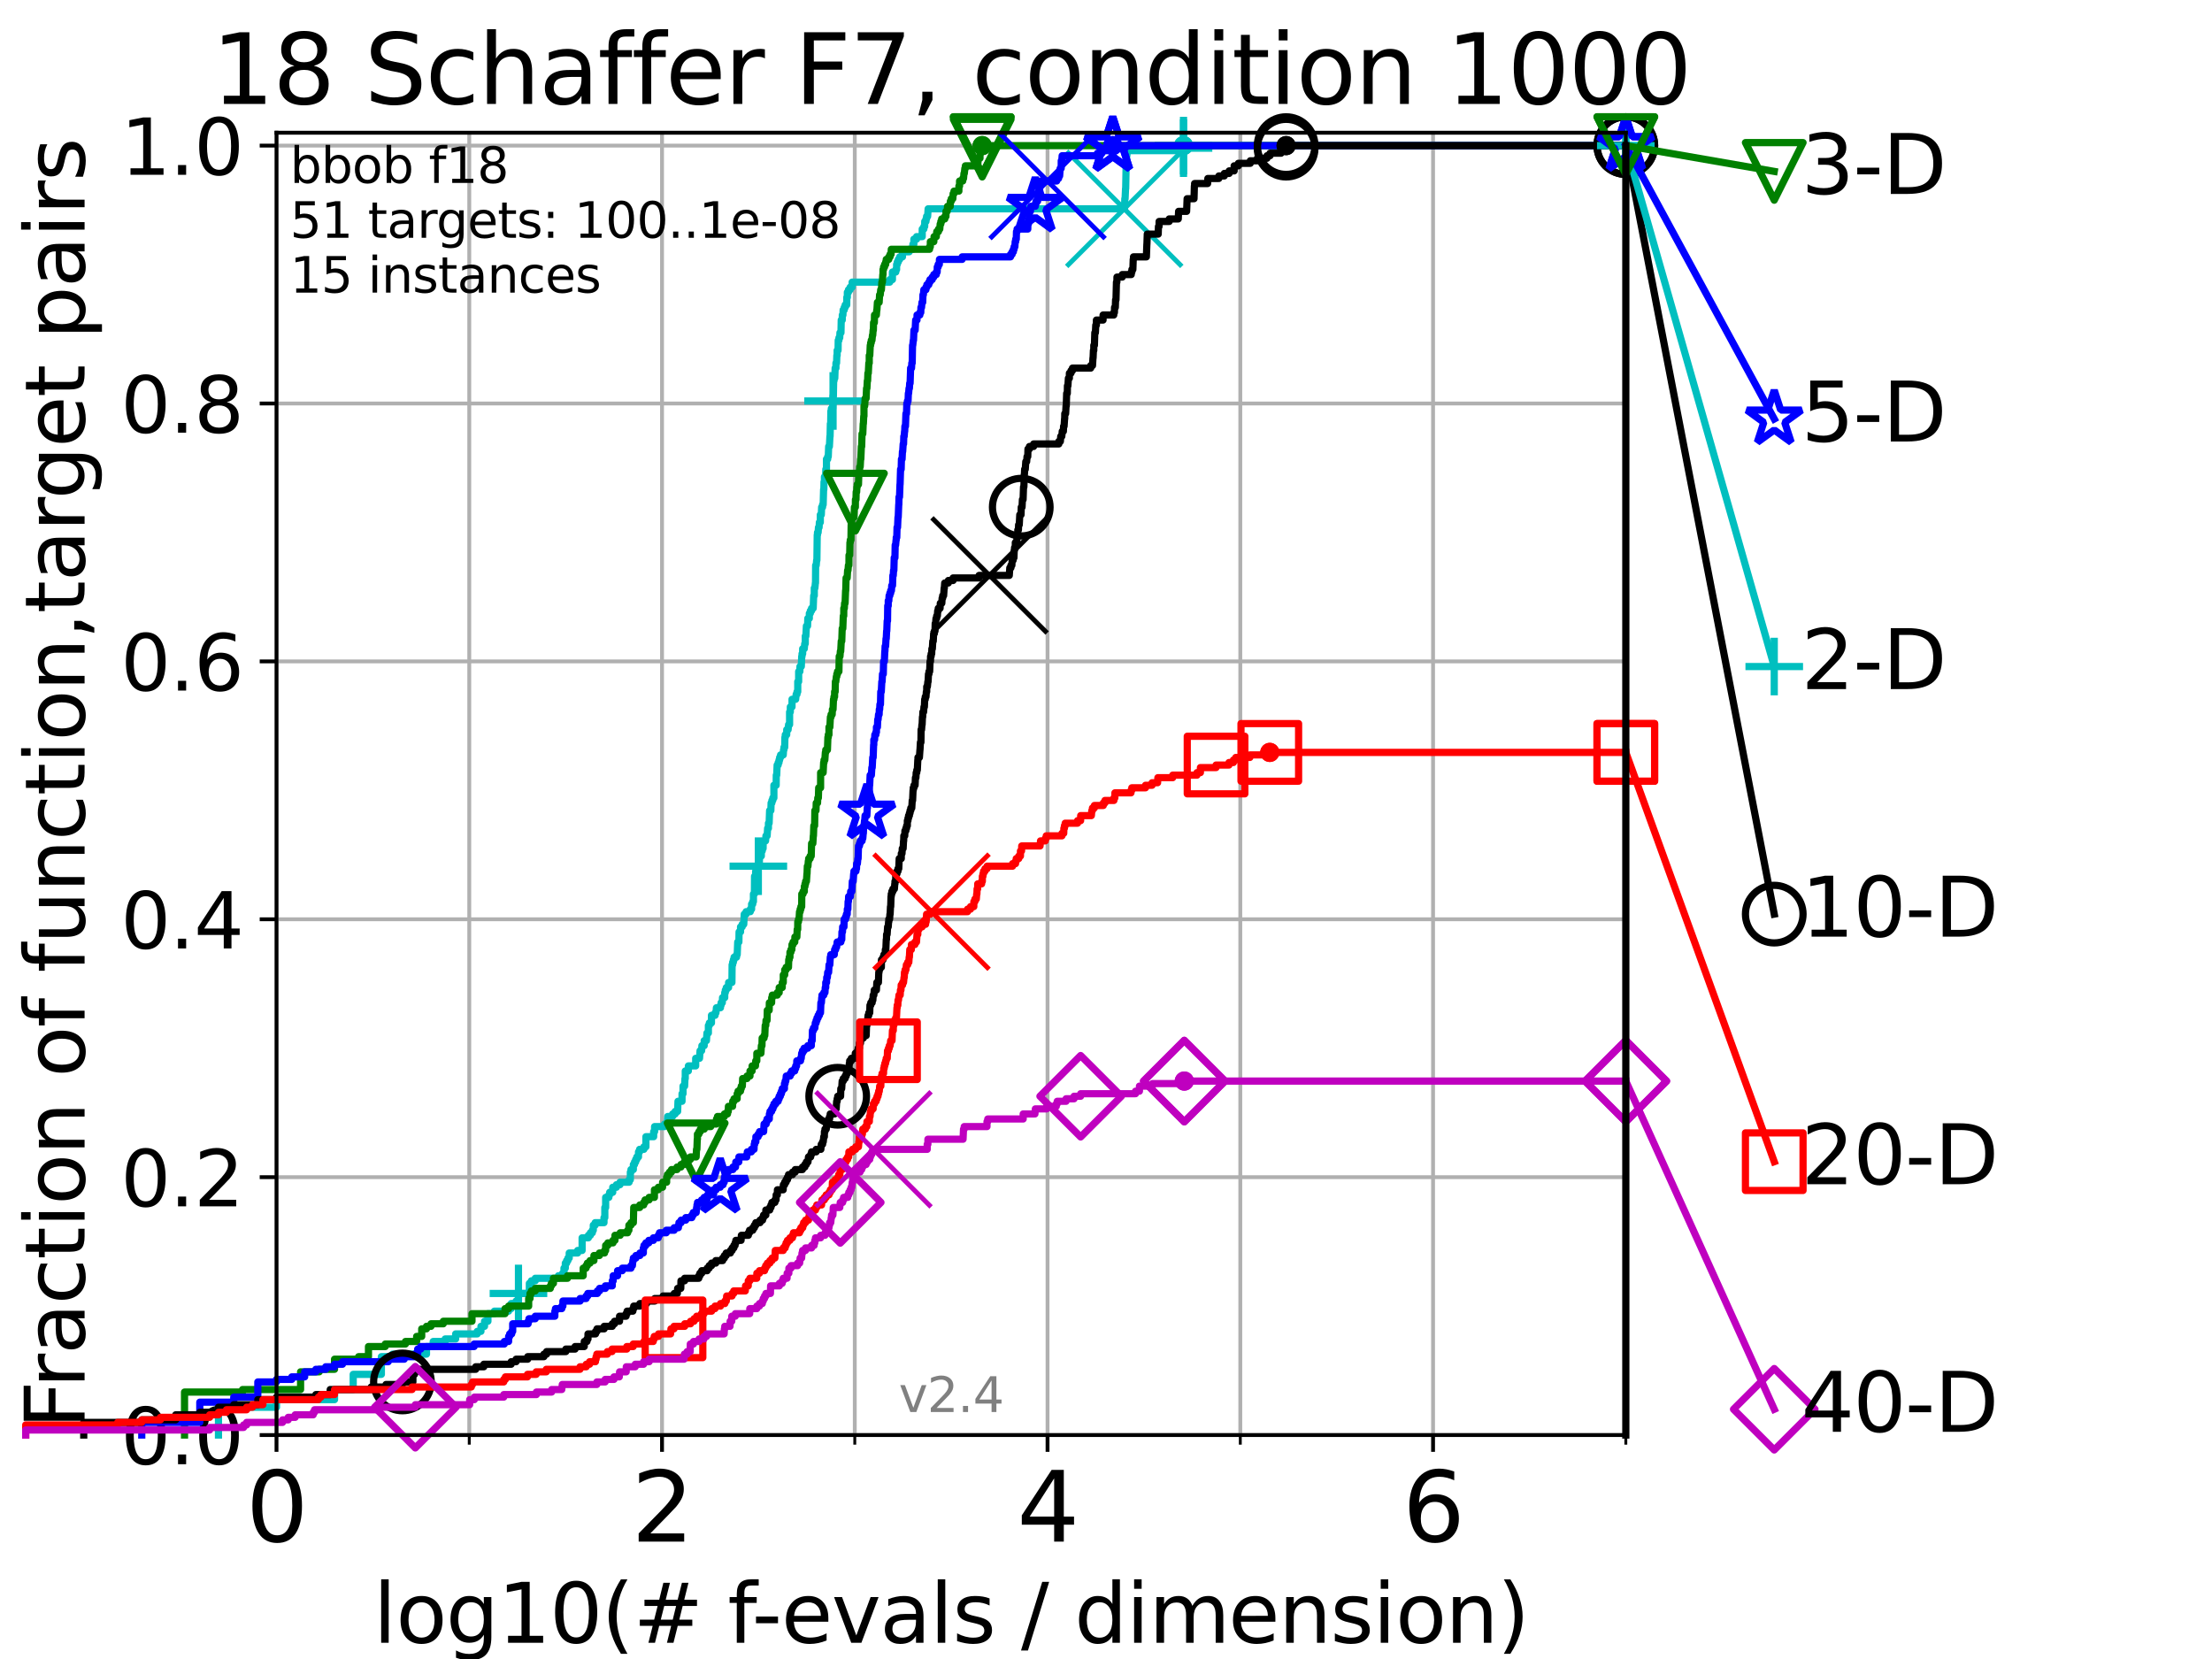 <?xml version="1.0" encoding="utf-8" standalone="no"?>
<!DOCTYPE svg PUBLIC "-//W3C//DTD SVG 1.1//EN"
  "http://www.w3.org/Graphics/SVG/1.1/DTD/svg11.dtd">
<svg height="345.6pt" version="1.1" viewBox="0 0 460.8 345.6" width="460.8pt" xmlns="http://www.w3.org/2000/svg" xmlns:xlink="http://www.w3.org/1999/xlink">
 <defs>
  <style type="text/css">*{stroke-linecap:butt;stroke-linejoin:round;}</style>
 </defs>
 <g id="figure_1">
  <g id="patch_1">
   <path d="M 0 345.6 
L 460.8 345.6 
L 460.8 0 
L 0 0 
z
" style="fill:#ffffff;"/>
  </g>
  <g id="axes_1">
   <g id="patch_2">
    <path d="M 57.6 298.944 
L 338.688 298.944 
L 338.688 27.648 
L 57.6 27.648 
z
" style="fill:#ffffff;"/>
   </g>
   <g id="matplotlib.axis_1">
    <g id="xtick_1">
     <g id="line2d_1">
      <path clip-path="url(#p9e5701033f)" d="M 57.6 298.944 
L 57.6 27.648 
" style="fill:none;stroke:#b0b0b0;stroke-linecap:square;stroke-width:0.8;"/>
     </g>
     <g id="line2d_2">
      <defs>
       <path d="M 0 0 
L 0 3.5 
" id="mfb4cf9ac75" style="stroke:#000000;stroke-width:0.8;"/>
      </defs>
      <g>
       <use style="stroke:#000000;stroke-width:0.8;" x="57.6" xlink:href="#mfb4cf9ac75" y="298.944"/>
      </g>
     </g>
     <g id="text_1">
      <!-- 0 -->
      <g transform="translate(51.237 321.141)scale(0.2 -0.2)">
       <defs>
        <path d="M 2034 4250 
Q 1547 4250 1301 3770 
Q 1056 3291 1056 2328 
Q 1056 1369 1301 889 
Q 1547 409 2034 409 
Q 2525 409 2770 889 
Q 3016 1369 3016 2328 
Q 3016 3291 2770 3770 
Q 2525 4250 2034 4250 
z
M 2034 4750 
Q 2819 4750 3233 4129 
Q 3647 3509 3647 2328 
Q 3647 1150 3233 529 
Q 2819 -91 2034 -91 
Q 1250 -91 836 529 
Q 422 1150 422 2328 
Q 422 3509 836 4129 
Q 1250 4750 2034 4750 
z
" id="DejaVuSans-30" transform="scale(0.016)"/>
       </defs>
       <use xlink:href="#DejaVuSans-30"/>
      </g>
     </g>
    </g>
    <g id="xtick_2">
     <g id="line2d_3">
      <path clip-path="url(#p9e5701033f)" d="M 137.911 298.944 
L 137.911 27.648 
" style="fill:none;stroke:#b0b0b0;stroke-linecap:square;stroke-width:0.8;"/>
     </g>
     <g id="line2d_4">
      <g>
       <use style="stroke:#000000;stroke-width:0.8;" x="137.911" xlink:href="#mfb4cf9ac75" y="298.944"/>
      </g>
     </g>
     <g id="text_2">
      <!-- 2 -->
      <g transform="translate(131.548 321.141)scale(0.2 -0.2)">
       <defs>
        <path d="M 1228 531 
L 3431 531 
L 3431 0 
L 469 0 
L 469 531 
Q 828 903 1448 1529 
Q 2069 2156 2228 2338 
Q 2531 2678 2651 2914 
Q 2772 3150 2772 3378 
Q 2772 3750 2511 3984 
Q 2250 4219 1831 4219 
Q 1534 4219 1204 4116 
Q 875 4013 500 3803 
L 500 4441 
Q 881 4594 1212 4672 
Q 1544 4750 1819 4750 
Q 2544 4750 2975 4387 
Q 3406 4025 3406 3419 
Q 3406 3131 3298 2873 
Q 3191 2616 2906 2266 
Q 2828 2175 2409 1742 
Q 1991 1309 1228 531 
z
" id="DejaVuSans-32" transform="scale(0.016)"/>
       </defs>
       <use xlink:href="#DejaVuSans-32"/>
      </g>
     </g>
    </g>
    <g id="xtick_3">
     <g id="line2d_5">
      <path clip-path="url(#p9e5701033f)" d="M 218.222 298.944 
L 218.222 27.648 
" style="fill:none;stroke:#b0b0b0;stroke-linecap:square;stroke-width:0.8;"/>
     </g>
     <g id="line2d_6">
      <g>
       <use style="stroke:#000000;stroke-width:0.8;" x="218.222" xlink:href="#mfb4cf9ac75" y="298.944"/>
      </g>
     </g>
     <g id="text_3">
      <!-- 4 -->
      <g transform="translate(211.859 321.141)scale(0.2 -0.2)">
       <defs>
        <path d="M 2419 4116 
L 825 1625 
L 2419 1625 
L 2419 4116 
z
M 2253 4666 
L 3047 4666 
L 3047 1625 
L 3713 1625 
L 3713 1100 
L 3047 1100 
L 3047 0 
L 2419 0 
L 2419 1100 
L 313 1100 
L 313 1709 
L 2253 4666 
z
" id="DejaVuSans-34" transform="scale(0.016)"/>
       </defs>
       <use xlink:href="#DejaVuSans-34"/>
      </g>
     </g>
    </g>
    <g id="xtick_4">
     <g id="line2d_7">
      <path clip-path="url(#p9e5701033f)" d="M 298.533 298.944 
L 298.533 27.648 
" style="fill:none;stroke:#b0b0b0;stroke-linecap:square;stroke-width:0.8;"/>
     </g>
     <g id="line2d_8">
      <g>
       <use style="stroke:#000000;stroke-width:0.8;" x="298.533" xlink:href="#mfb4cf9ac75" y="298.944"/>
      </g>
     </g>
     <g id="text_4">
      <!-- 6 -->
      <g transform="translate(292.17 321.141)scale(0.2 -0.2)">
       <defs>
        <path d="M 2113 2584 
Q 1688 2584 1439 2293 
Q 1191 2003 1191 1497 
Q 1191 994 1439 701 
Q 1688 409 2113 409 
Q 2538 409 2786 701 
Q 3034 994 3034 1497 
Q 3034 2003 2786 2293 
Q 2538 2584 2113 2584 
z
M 3366 4563 
L 3366 3988 
Q 3128 4100 2886 4159 
Q 2644 4219 2406 4219 
Q 1781 4219 1451 3797 
Q 1122 3375 1075 2522 
Q 1259 2794 1537 2939 
Q 1816 3084 2150 3084 
Q 2853 3084 3261 2657 
Q 3669 2231 3669 1497 
Q 3669 778 3244 343 
Q 2819 -91 2113 -91 
Q 1303 -91 875 529 
Q 447 1150 447 2328 
Q 447 3434 972 4092 
Q 1497 4750 2381 4750 
Q 2619 4750 2861 4703 
Q 3103 4656 3366 4563 
z
" id="DejaVuSans-36" transform="scale(0.016)"/>
       </defs>
       <use xlink:href="#DejaVuSans-36"/>
      </g>
     </g>
    </g>
    <g id="xtick_5">
     <g id="line2d_9">
      <path clip-path="url(#p9e5701033f)" d="M 97.755 298.944 
L 97.755 27.648 
" style="fill:none;stroke:#b0b0b0;stroke-linecap:square;stroke-width:0.8;"/>
     </g>
     <g id="line2d_10">
      <defs>
       <path d="M 0 0 
L 0 2 
" id="m39513e8435" style="stroke:#000000;stroke-width:0.6;"/>
      </defs>
      <g>
       <use style="stroke:#000000;stroke-width:0.6;" x="97.755" xlink:href="#m39513e8435" y="298.944"/>
      </g>
     </g>
    </g>
    <g id="xtick_6">
     <g id="line2d_11">
      <path clip-path="url(#p9e5701033f)" d="M 178.066 298.944 
L 178.066 27.648 
" style="fill:none;stroke:#b0b0b0;stroke-linecap:square;stroke-width:0.8;"/>
     </g>
     <g id="line2d_12">
      <g>
       <use style="stroke:#000000;stroke-width:0.6;" x="178.066" xlink:href="#m39513e8435" y="298.944"/>
      </g>
     </g>
    </g>
    <g id="xtick_7">
     <g id="line2d_13">
      <path clip-path="url(#p9e5701033f)" d="M 258.377 298.944 
L 258.377 27.648 
" style="fill:none;stroke:#b0b0b0;stroke-linecap:square;stroke-width:0.8;"/>
     </g>
     <g id="line2d_14">
      <g>
       <use style="stroke:#000000;stroke-width:0.6;" x="258.377" xlink:href="#m39513e8435" y="298.944"/>
      </g>
     </g>
    </g>
    <g id="xtick_8">
     <g id="line2d_15">
      <path clip-path="url(#p9e5701033f)" d="M 338.688 298.944 
L 338.688 27.648 
" style="fill:none;stroke:#b0b0b0;stroke-linecap:square;stroke-width:0.8;"/>
     </g>
     <g id="line2d_16">
      <g>
       <use style="stroke:#000000;stroke-width:0.6;" x="338.688" xlink:href="#m39513e8435" y="298.944"/>
      </g>
     </g>
    </g>
    <g id="text_5">
     <!-- log10(# f-evals / dimension) -->
     <g transform="translate(77.764 342.218)scale(0.17 -0.17)">
      <defs>
       <path d="M 603 4863 
L 1178 4863 
L 1178 0 
L 603 0 
L 603 4863 
z
" id="DejaVuSans-6c" transform="scale(0.016)"/>
       <path d="M 1959 3097 
Q 1497 3097 1228 2736 
Q 959 2375 959 1747 
Q 959 1119 1226 758 
Q 1494 397 1959 397 
Q 2419 397 2687 759 
Q 2956 1122 2956 1747 
Q 2956 2369 2687 2733 
Q 2419 3097 1959 3097 
z
M 1959 3584 
Q 2709 3584 3137 3096 
Q 3566 2609 3566 1747 
Q 3566 888 3137 398 
Q 2709 -91 1959 -91 
Q 1206 -91 779 398 
Q 353 888 353 1747 
Q 353 2609 779 3096 
Q 1206 3584 1959 3584 
z
" id="DejaVuSans-6f" transform="scale(0.016)"/>
       <path d="M 2906 1791 
Q 2906 2416 2648 2759 
Q 2391 3103 1925 3103 
Q 1463 3103 1205 2759 
Q 947 2416 947 1791 
Q 947 1169 1205 825 
Q 1463 481 1925 481 
Q 2391 481 2648 825 
Q 2906 1169 2906 1791 
z
M 3481 434 
Q 3481 -459 3084 -895 
Q 2688 -1331 1869 -1331 
Q 1566 -1331 1297 -1286 
Q 1028 -1241 775 -1147 
L 775 -588 
Q 1028 -725 1275 -790 
Q 1522 -856 1778 -856 
Q 2344 -856 2625 -561 
Q 2906 -266 2906 331 
L 2906 616 
Q 2728 306 2450 153 
Q 2172 0 1784 0 
Q 1141 0 747 490 
Q 353 981 353 1791 
Q 353 2603 747 3093 
Q 1141 3584 1784 3584 
Q 2172 3584 2450 3431 
Q 2728 3278 2906 2969 
L 2906 3500 
L 3481 3500 
L 3481 434 
z
" id="DejaVuSans-67" transform="scale(0.016)"/>
       <path d="M 794 531 
L 1825 531 
L 1825 4091 
L 703 3866 
L 703 4441 
L 1819 4666 
L 2450 4666 
L 2450 531 
L 3481 531 
L 3481 0 
L 794 0 
L 794 531 
z
" id="DejaVuSans-31" transform="scale(0.016)"/>
       <path d="M 1984 4856 
Q 1566 4138 1362 3434 
Q 1159 2731 1159 2009 
Q 1159 1288 1364 580 
Q 1569 -128 1984 -844 
L 1484 -844 
Q 1016 -109 783 600 
Q 550 1309 550 2009 
Q 550 2706 781 3412 
Q 1013 4119 1484 4856 
L 1984 4856 
z
" id="DejaVuSans-28" transform="scale(0.016)"/>
       <path d="M 3272 2816 
L 2363 2816 
L 2100 1772 
L 3016 1772 
L 3272 2816 
z
M 2803 4594 
L 2478 3297 
L 3391 3297 
L 3719 4594 
L 4219 4594 
L 3897 3297 
L 4872 3297 
L 4872 2816 
L 3775 2816 
L 3519 1772 
L 4513 1772 
L 4513 1294 
L 3397 1294 
L 3072 0 
L 2572 0 
L 2894 1294 
L 1978 1294 
L 1656 0 
L 1153 0 
L 1478 1294 
L 494 1294 
L 494 1772 
L 1594 1772 
L 1856 2816 
L 850 2816 
L 850 3297 
L 1978 3297 
L 2297 4594 
L 2803 4594 
z
" id="DejaVuSans-23" transform="scale(0.016)"/>
       <path id="DejaVuSans-20" transform="scale(0.016)"/>
       <path d="M 2375 4863 
L 2375 4384 
L 1825 4384 
Q 1516 4384 1395 4259 
Q 1275 4134 1275 3809 
L 1275 3500 
L 2222 3500 
L 2222 3053 
L 1275 3053 
L 1275 0 
L 697 0 
L 697 3053 
L 147 3053 
L 147 3500 
L 697 3500 
L 697 3744 
Q 697 4328 969 4595 
Q 1241 4863 1831 4863 
L 2375 4863 
z
" id="DejaVuSans-66" transform="scale(0.016)"/>
       <path d="M 313 2009 
L 1997 2009 
L 1997 1497 
L 313 1497 
L 313 2009 
z
" id="DejaVuSans-2d" transform="scale(0.016)"/>
       <path d="M 3597 1894 
L 3597 1613 
L 953 1613 
Q 991 1019 1311 708 
Q 1631 397 2203 397 
Q 2534 397 2845 478 
Q 3156 559 3463 722 
L 3463 178 
Q 3153 47 2828 -22 
Q 2503 -91 2169 -91 
Q 1331 -91 842 396 
Q 353 884 353 1716 
Q 353 2575 817 3079 
Q 1281 3584 2069 3584 
Q 2775 3584 3186 3129 
Q 3597 2675 3597 1894 
z
M 3022 2063 
Q 3016 2534 2758 2815 
Q 2500 3097 2075 3097 
Q 1594 3097 1305 2825 
Q 1016 2553 972 2059 
L 3022 2063 
z
" id="DejaVuSans-65" transform="scale(0.016)"/>
       <path d="M 191 3500 
L 800 3500 
L 1894 563 
L 2988 3500 
L 3597 3500 
L 2284 0 
L 1503 0 
L 191 3500 
z
" id="DejaVuSans-76" transform="scale(0.016)"/>
       <path d="M 2194 1759 
Q 1497 1759 1228 1600 
Q 959 1441 959 1056 
Q 959 750 1161 570 
Q 1363 391 1709 391 
Q 2188 391 2477 730 
Q 2766 1069 2766 1631 
L 2766 1759 
L 2194 1759 
z
M 3341 1997 
L 3341 0 
L 2766 0 
L 2766 531 
Q 2569 213 2275 61 
Q 1981 -91 1556 -91 
Q 1019 -91 701 211 
Q 384 513 384 1019 
Q 384 1609 779 1909 
Q 1175 2209 1959 2209 
L 2766 2209 
L 2766 2266 
Q 2766 2663 2505 2880 
Q 2244 3097 1772 3097 
Q 1472 3097 1187 3025 
Q 903 2953 641 2809 
L 641 3341 
Q 956 3463 1253 3523 
Q 1550 3584 1831 3584 
Q 2591 3584 2966 3190 
Q 3341 2797 3341 1997 
z
" id="DejaVuSans-61" transform="scale(0.016)"/>
       <path d="M 2834 3397 
L 2834 2853 
Q 2591 2978 2328 3040 
Q 2066 3103 1784 3103 
Q 1356 3103 1142 2972 
Q 928 2841 928 2578 
Q 928 2378 1081 2264 
Q 1234 2150 1697 2047 
L 1894 2003 
Q 2506 1872 2764 1633 
Q 3022 1394 3022 966 
Q 3022 478 2636 193 
Q 2250 -91 1575 -91 
Q 1294 -91 989 -36 
Q 684 19 347 128 
L 347 722 
Q 666 556 975 473 
Q 1284 391 1588 391 
Q 1994 391 2212 530 
Q 2431 669 2431 922 
Q 2431 1156 2273 1281 
Q 2116 1406 1581 1522 
L 1381 1569 
Q 847 1681 609 1914 
Q 372 2147 372 2553 
Q 372 3047 722 3315 
Q 1072 3584 1716 3584 
Q 2034 3584 2315 3537 
Q 2597 3491 2834 3397 
z
" id="DejaVuSans-73" transform="scale(0.016)"/>
       <path d="M 1625 4666 
L 2156 4666 
L 531 -594 
L 0 -594 
L 1625 4666 
z
" id="DejaVuSans-2f" transform="scale(0.016)"/>
       <path d="M 2906 2969 
L 2906 4863 
L 3481 4863 
L 3481 0 
L 2906 0 
L 2906 525 
Q 2725 213 2448 61 
Q 2172 -91 1784 -91 
Q 1150 -91 751 415 
Q 353 922 353 1747 
Q 353 2572 751 3078 
Q 1150 3584 1784 3584 
Q 2172 3584 2448 3432 
Q 2725 3281 2906 2969 
z
M 947 1747 
Q 947 1113 1208 752 
Q 1469 391 1925 391 
Q 2381 391 2643 752 
Q 2906 1113 2906 1747 
Q 2906 2381 2643 2742 
Q 2381 3103 1925 3103 
Q 1469 3103 1208 2742 
Q 947 2381 947 1747 
z
" id="DejaVuSans-64" transform="scale(0.016)"/>
       <path d="M 603 3500 
L 1178 3500 
L 1178 0 
L 603 0 
L 603 3500 
z
M 603 4863 
L 1178 4863 
L 1178 4134 
L 603 4134 
L 603 4863 
z
" id="DejaVuSans-69" transform="scale(0.016)"/>
       <path d="M 3328 2828 
Q 3544 3216 3844 3400 
Q 4144 3584 4550 3584 
Q 5097 3584 5394 3201 
Q 5691 2819 5691 2113 
L 5691 0 
L 5113 0 
L 5113 2094 
Q 5113 2597 4934 2840 
Q 4756 3084 4391 3084 
Q 3944 3084 3684 2787 
Q 3425 2491 3425 1978 
L 3425 0 
L 2847 0 
L 2847 2094 
Q 2847 2600 2669 2842 
Q 2491 3084 2119 3084 
Q 1678 3084 1418 2786 
Q 1159 2488 1159 1978 
L 1159 0 
L 581 0 
L 581 3500 
L 1159 3500 
L 1159 2956 
Q 1356 3278 1631 3431 
Q 1906 3584 2284 3584 
Q 2666 3584 2933 3390 
Q 3200 3197 3328 2828 
z
" id="DejaVuSans-6d" transform="scale(0.016)"/>
       <path d="M 3513 2113 
L 3513 0 
L 2938 0 
L 2938 2094 
Q 2938 2591 2744 2837 
Q 2550 3084 2163 3084 
Q 1697 3084 1428 2787 
Q 1159 2491 1159 1978 
L 1159 0 
L 581 0 
L 581 3500 
L 1159 3500 
L 1159 2956 
Q 1366 3272 1645 3428 
Q 1925 3584 2291 3584 
Q 2894 3584 3203 3211 
Q 3513 2838 3513 2113 
z
" id="DejaVuSans-6e" transform="scale(0.016)"/>
       <path d="M 513 4856 
L 1013 4856 
Q 1481 4119 1714 3412 
Q 1947 2706 1947 2009 
Q 1947 1309 1714 600 
Q 1481 -109 1013 -844 
L 513 -844 
Q 928 -128 1133 580 
Q 1338 1288 1338 2009 
Q 1338 2731 1133 3434 
Q 928 4138 513 4856 
z
" id="DejaVuSans-29" transform="scale(0.016)"/>
      </defs>
      <use xlink:href="#DejaVuSans-6c"/>
      <use x="27.783" xlink:href="#DejaVuSans-6f"/>
      <use x="88.965" xlink:href="#DejaVuSans-67"/>
      <use x="152.441" xlink:href="#DejaVuSans-31"/>
      <use x="216.064" xlink:href="#DejaVuSans-30"/>
      <use x="279.688" xlink:href="#DejaVuSans-28"/>
      <use x="318.701" xlink:href="#DejaVuSans-23"/>
      <use x="402.49" xlink:href="#DejaVuSans-20"/>
      <use x="434.277" xlink:href="#DejaVuSans-66"/>
      <use x="463.982" xlink:href="#DejaVuSans-2d"/>
      <use x="500.066" xlink:href="#DejaVuSans-65"/>
      <use x="561.59" xlink:href="#DejaVuSans-76"/>
      <use x="620.77" xlink:href="#DejaVuSans-61"/>
      <use x="682.049" xlink:href="#DejaVuSans-6c"/>
      <use x="709.832" xlink:href="#DejaVuSans-73"/>
      <use x="761.932" xlink:href="#DejaVuSans-20"/>
      <use x="793.719" xlink:href="#DejaVuSans-2f"/>
      <use x="827.41" xlink:href="#DejaVuSans-20"/>
      <use x="859.197" xlink:href="#DejaVuSans-64"/>
      <use x="922.674" xlink:href="#DejaVuSans-69"/>
      <use x="950.457" xlink:href="#DejaVuSans-6d"/>
      <use x="1047.869" xlink:href="#DejaVuSans-65"/>
      <use x="1109.393" xlink:href="#DejaVuSans-6e"/>
      <use x="1172.771" xlink:href="#DejaVuSans-73"/>
      <use x="1224.871" xlink:href="#DejaVuSans-69"/>
      <use x="1252.654" xlink:href="#DejaVuSans-6f"/>
      <use x="1313.836" xlink:href="#DejaVuSans-6e"/>
      <use x="1377.215" xlink:href="#DejaVuSans-29"/>
     </g>
    </g>
   </g>
   <g id="matplotlib.axis_2">
    <g id="ytick_1">
     <g id="line2d_17">
      <path clip-path="url(#p9e5701033f)" d="M 57.6 298.944 
L 338.688 298.944 
" style="fill:none;stroke:#b0b0b0;stroke-linecap:square;stroke-width:0.8;"/>
     </g>
     <g id="line2d_18">
      <defs>
       <path d="M 0 0 
L -3.5 0 
" id="m92ac59aad6" style="stroke:#000000;stroke-width:0.8;"/>
      </defs>
      <g>
       <use style="stroke:#000000;stroke-width:0.8;" x="57.6" xlink:href="#m92ac59aad6" y="298.944"/>
      </g>
     </g>
     <g id="text_6">
      <!-- 0.0 -->
      <g transform="translate(25.155 305.023)scale(0.16 -0.16)">
       <defs>
        <path d="M 684 794 
L 1344 794 
L 1344 0 
L 684 0 
L 684 794 
z
" id="DejaVuSans-2e" transform="scale(0.016)"/>
       </defs>
       <use xlink:href="#DejaVuSans-30"/>
       <use x="63.623" xlink:href="#DejaVuSans-2e"/>
       <use x="95.41" xlink:href="#DejaVuSans-30"/>
      </g>
     </g>
    </g>
    <g id="ytick_2">
     <g id="line2d_19">
      <path clip-path="url(#p9e5701033f)" d="M 57.6 245.222 
L 338.688 245.222 
" style="fill:none;stroke:#b0b0b0;stroke-linecap:square;stroke-width:0.8;"/>
     </g>
     <g id="line2d_20">
      <g>
       <use style="stroke:#000000;stroke-width:0.8;" x="57.6" xlink:href="#m92ac59aad6" y="245.222"/>
      </g>
     </g>
     <g id="text_7">
      <!-- 0.2 -->
      <g transform="translate(25.155 251.301)scale(0.16 -0.16)">
       <use xlink:href="#DejaVuSans-30"/>
       <use x="63.623" xlink:href="#DejaVuSans-2e"/>
       <use x="95.41" xlink:href="#DejaVuSans-32"/>
      </g>
     </g>
    </g>
    <g id="ytick_3">
     <g id="line2d_21">
      <path clip-path="url(#p9e5701033f)" d="M 57.6 191.5 
L 338.688 191.5 
" style="fill:none;stroke:#b0b0b0;stroke-linecap:square;stroke-width:0.8;"/>
     </g>
     <g id="line2d_22">
      <g>
       <use style="stroke:#000000;stroke-width:0.8;" x="57.6" xlink:href="#m92ac59aad6" y="191.5"/>
      </g>
     </g>
     <g id="text_8">
      <!-- 0.4 -->
      <g transform="translate(25.155 197.579)scale(0.16 -0.16)">
       <use xlink:href="#DejaVuSans-30"/>
       <use x="63.623" xlink:href="#DejaVuSans-2e"/>
       <use x="95.41" xlink:href="#DejaVuSans-34"/>
      </g>
     </g>
    </g>
    <g id="ytick_4">
     <g id="line2d_23">
      <path clip-path="url(#p9e5701033f)" d="M 57.6 137.778 
L 338.688 137.778 
" style="fill:none;stroke:#b0b0b0;stroke-linecap:square;stroke-width:0.8;"/>
     </g>
     <g id="line2d_24">
      <g>
       <use style="stroke:#000000;stroke-width:0.8;" x="57.6" xlink:href="#m92ac59aad6" y="137.778"/>
      </g>
     </g>
     <g id="text_9">
      <!-- 0.6 -->
      <g transform="translate(25.155 143.857)scale(0.16 -0.16)">
       <use xlink:href="#DejaVuSans-30"/>
       <use x="63.623" xlink:href="#DejaVuSans-2e"/>
       <use x="95.41" xlink:href="#DejaVuSans-36"/>
      </g>
     </g>
    </g>
    <g id="ytick_5">
     <g id="line2d_25">
      <path clip-path="url(#p9e5701033f)" d="M 57.6 84.056 
L 338.688 84.056 
" style="fill:none;stroke:#b0b0b0;stroke-linecap:square;stroke-width:0.8;"/>
     </g>
     <g id="line2d_26">
      <g>
       <use style="stroke:#000000;stroke-width:0.8;" x="57.6" xlink:href="#m92ac59aad6" y="84.056"/>
      </g>
     </g>
     <g id="text_10">
      <!-- 0.8 -->
      <g transform="translate(25.155 90.135)scale(0.16 -0.16)">
       <defs>
        <path d="M 2034 2216 
Q 1584 2216 1326 1975 
Q 1069 1734 1069 1313 
Q 1069 891 1326 650 
Q 1584 409 2034 409 
Q 2484 409 2743 651 
Q 3003 894 3003 1313 
Q 3003 1734 2745 1975 
Q 2488 2216 2034 2216 
z
M 1403 2484 
Q 997 2584 770 2862 
Q 544 3141 544 3541 
Q 544 4100 942 4425 
Q 1341 4750 2034 4750 
Q 2731 4750 3128 4425 
Q 3525 4100 3525 3541 
Q 3525 3141 3298 2862 
Q 3072 2584 2669 2484 
Q 3125 2378 3379 2068 
Q 3634 1759 3634 1313 
Q 3634 634 3220 271 
Q 2806 -91 2034 -91 
Q 1263 -91 848 271 
Q 434 634 434 1313 
Q 434 1759 690 2068 
Q 947 2378 1403 2484 
z
M 1172 3481 
Q 1172 3119 1398 2916 
Q 1625 2713 2034 2713 
Q 2441 2713 2670 2916 
Q 2900 3119 2900 3481 
Q 2900 3844 2670 4047 
Q 2441 4250 2034 4250 
Q 1625 4250 1398 4047 
Q 1172 3844 1172 3481 
z
" id="DejaVuSans-38" transform="scale(0.016)"/>
       </defs>
       <use xlink:href="#DejaVuSans-30"/>
       <use x="63.623" xlink:href="#DejaVuSans-2e"/>
       <use x="95.41" xlink:href="#DejaVuSans-38"/>
      </g>
     </g>
    </g>
    <g id="ytick_6">
     <g id="line2d_27">
      <path clip-path="url(#p9e5701033f)" d="M 57.6 30.334 
L 338.688 30.334 
" style="fill:none;stroke:#b0b0b0;stroke-linecap:square;stroke-width:0.8;"/>
     </g>
     <g id="line2d_28">
      <g>
       <use style="stroke:#000000;stroke-width:0.8;" x="57.6" xlink:href="#m92ac59aad6" y="30.334"/>
      </g>
     </g>
     <g id="text_11">
      <!-- 1.0 -->
      <g transform="translate(25.155 36.413)scale(0.16 -0.16)">
       <use xlink:href="#DejaVuSans-31"/>
       <use x="63.623" xlink:href="#DejaVuSans-2e"/>
       <use x="95.41" xlink:href="#DejaVuSans-30"/>
      </g>
     </g>
    </g>
    <g id="text_12">
     <!-- Fraction of function,target pairs -->
     <g transform="translate(17.62 297.681)rotate(-90)scale(0.17 -0.17)">
      <defs>
       <path d="M 628 4666 
L 3309 4666 
L 3309 4134 
L 1259 4134 
L 1259 2759 
L 3109 2759 
L 3109 2228 
L 1259 2228 
L 1259 0 
L 628 0 
L 628 4666 
z
" id="DejaVuSans-46" transform="scale(0.016)"/>
       <path d="M 2631 2963 
Q 2534 3019 2420 3045 
Q 2306 3072 2169 3072 
Q 1681 3072 1420 2755 
Q 1159 2438 1159 1844 
L 1159 0 
L 581 0 
L 581 3500 
L 1159 3500 
L 1159 2956 
Q 1341 3275 1631 3429 
Q 1922 3584 2338 3584 
Q 2397 3584 2469 3576 
Q 2541 3569 2628 3553 
L 2631 2963 
z
" id="DejaVuSans-72" transform="scale(0.016)"/>
       <path d="M 3122 3366 
L 3122 2828 
Q 2878 2963 2633 3030 
Q 2388 3097 2138 3097 
Q 1578 3097 1268 2742 
Q 959 2388 959 1747 
Q 959 1106 1268 751 
Q 1578 397 2138 397 
Q 2388 397 2633 464 
Q 2878 531 3122 666 
L 3122 134 
Q 2881 22 2623 -34 
Q 2366 -91 2075 -91 
Q 1284 -91 818 406 
Q 353 903 353 1747 
Q 353 2603 823 3093 
Q 1294 3584 2113 3584 
Q 2378 3584 2631 3529 
Q 2884 3475 3122 3366 
z
" id="DejaVuSans-63" transform="scale(0.016)"/>
       <path d="M 1172 4494 
L 1172 3500 
L 2356 3500 
L 2356 3053 
L 1172 3053 
L 1172 1153 
Q 1172 725 1289 603 
Q 1406 481 1766 481 
L 2356 481 
L 2356 0 
L 1766 0 
Q 1100 0 847 248 
Q 594 497 594 1153 
L 594 3053 
L 172 3053 
L 172 3500 
L 594 3500 
L 594 4494 
L 1172 4494 
z
" id="DejaVuSans-74" transform="scale(0.016)"/>
       <path d="M 544 1381 
L 544 3500 
L 1119 3500 
L 1119 1403 
Q 1119 906 1312 657 
Q 1506 409 1894 409 
Q 2359 409 2629 706 
Q 2900 1003 2900 1516 
L 2900 3500 
L 3475 3500 
L 3475 0 
L 2900 0 
L 2900 538 
Q 2691 219 2414 64 
Q 2138 -91 1772 -91 
Q 1169 -91 856 284 
Q 544 659 544 1381 
z
M 1991 3584 
L 1991 3584 
z
" id="DejaVuSans-75" transform="scale(0.016)"/>
       <path d="M 750 794 
L 1409 794 
L 1409 256 
L 897 -744 
L 494 -744 
L 750 256 
L 750 794 
z
" id="DejaVuSans-2c" transform="scale(0.016)"/>
       <path d="M 1159 525 
L 1159 -1331 
L 581 -1331 
L 581 3500 
L 1159 3500 
L 1159 2969 
Q 1341 3281 1617 3432 
Q 1894 3584 2278 3584 
Q 2916 3584 3314 3078 
Q 3713 2572 3713 1747 
Q 3713 922 3314 415 
Q 2916 -91 2278 -91 
Q 1894 -91 1617 61 
Q 1341 213 1159 525 
z
M 3116 1747 
Q 3116 2381 2855 2742 
Q 2594 3103 2138 3103 
Q 1681 3103 1420 2742 
Q 1159 2381 1159 1747 
Q 1159 1113 1420 752 
Q 1681 391 2138 391 
Q 2594 391 2855 752 
Q 3116 1113 3116 1747 
z
" id="DejaVuSans-70" transform="scale(0.016)"/>
      </defs>
      <use xlink:href="#DejaVuSans-46"/>
      <use x="50.27" xlink:href="#DejaVuSans-72"/>
      <use x="91.383" xlink:href="#DejaVuSans-61"/>
      <use x="152.662" xlink:href="#DejaVuSans-63"/>
      <use x="207.643" xlink:href="#DejaVuSans-74"/>
      <use x="246.852" xlink:href="#DejaVuSans-69"/>
      <use x="274.635" xlink:href="#DejaVuSans-6f"/>
      <use x="335.816" xlink:href="#DejaVuSans-6e"/>
      <use x="399.195" xlink:href="#DejaVuSans-20"/>
      <use x="430.982" xlink:href="#DejaVuSans-6f"/>
      <use x="492.164" xlink:href="#DejaVuSans-66"/>
      <use x="527.369" xlink:href="#DejaVuSans-20"/>
      <use x="559.156" xlink:href="#DejaVuSans-66"/>
      <use x="594.361" xlink:href="#DejaVuSans-75"/>
      <use x="657.74" xlink:href="#DejaVuSans-6e"/>
      <use x="721.119" xlink:href="#DejaVuSans-63"/>
      <use x="776.1" xlink:href="#DejaVuSans-74"/>
      <use x="815.309" xlink:href="#DejaVuSans-69"/>
      <use x="843.092" xlink:href="#DejaVuSans-6f"/>
      <use x="904.273" xlink:href="#DejaVuSans-6e"/>
      <use x="967.652" xlink:href="#DejaVuSans-2c"/>
      <use x="999.439" xlink:href="#DejaVuSans-74"/>
      <use x="1038.648" xlink:href="#DejaVuSans-61"/>
      <use x="1099.928" xlink:href="#DejaVuSans-72"/>
      <use x="1139.291" xlink:href="#DejaVuSans-67"/>
      <use x="1202.768" xlink:href="#DejaVuSans-65"/>
      <use x="1264.291" xlink:href="#DejaVuSans-74"/>
      <use x="1303.5" xlink:href="#DejaVuSans-20"/>
      <use x="1335.287" xlink:href="#DejaVuSans-70"/>
      <use x="1398.764" xlink:href="#DejaVuSans-61"/>
      <use x="1460.043" xlink:href="#DejaVuSans-69"/>
      <use x="1487.826" xlink:href="#DejaVuSans-72"/>
      <use x="1528.939" xlink:href="#DejaVuSans-73"/>
     </g>
    </g>
   </g>
   <g id="line2d_29">
    <defs>
     <path d="M 0 1.5 
C 0.398 1.5 0.779 1.342 1.061 1.061 
C 1.342 0.779 1.5 0.398 1.5 0 
C 1.5 -0.398 1.342 -0.779 1.061 -1.061 
C 0.779 -1.342 0.398 -1.5 0 -1.5 
C -0.398 -1.5 -0.779 -1.342 -1.061 -1.061 
C -1.342 -0.779 -1.5 -0.398 -1.5 0 
C -1.5 0.398 -1.342 0.779 -1.061 1.061 
C -0.779 1.342 -0.398 1.5 0 1.5 
z
" id="m7e003a5c22" style="stroke:#00bfbf;"/>
    </defs>
    <g>
     <use style="fill:#00bfbf;stroke:#00bfbf;" x="246.548" xlink:href="#m7e003a5c22" y="30.334"/>
     <use style="fill:#00bfbf;stroke:#00bfbf;" x="246.548" xlink:href="#m7e003a5c22" y="30.334"/>
    </g>
   </g>
   <g id="line2d_30">
    <path d="M 45.512 298.944 
L 45.512 293.15 
L 57.6 293.15 
L 57.6 291.57 
L 69.688 291.57 
L 69.688 289.464 
L 73.579 289.464 
L 73.579 286.304 
L 79.447 286.304 
L 79.447 282.617 
L 81.776 282.617 
L 81.776 282.09 
L 88.847 282.09 
L 88.847 280.51 
L 90.243 280.51 
L 90.243 279.457 
L 92.738 279.457 
L 92.738 278.93 
L 94.921 278.93 
L 94.921 277.877 
L 99.418 277.877 
L 99.418 277.35 
L 100.193 277.35 
L 100.193 276.296 
L 100.935 276.296 
L 100.935 275.243 
L 101.647 275.243 
L 101.647 273.663 
L 102.989 273.663 
L 102.989 273.136 
L 105.952 273.136 
L 105.952 272.61 
L 106.489 272.61 
L 106.489 271.556 
L 107.515 271.556 
L 107.515 271.03 
L 108.006 271.03 
L 108.006 269.45 
L 110.274 269.45 
L 110.274 267.343 
L 110.694 267.343 
L 110.694 266.816 
L 111.506 266.816 
L 111.506 266.289 
L 116.323 266.289 
L 116.323 265.763 
L 117.203 265.763 
L 117.203 265.236 
L 117.486 265.236 
L 117.486 264.183 
L 117.765 264.183 
L 117.765 263.129 
L 118.04 263.129 
L 118.04 262.603 
L 118.31 262.603 
L 118.31 262.076 
L 118.577 262.076 
L 118.577 261.023 
L 120.335 261.023 
L 120.335 260.496 
L 121.265 260.496 
L 121.265 257.862 
L 122.573 257.862 
L 122.573 257.336 
L 122.989 257.336 
L 122.989 256.809 
L 123.394 256.809 
L 123.394 256.282 
L 123.594 256.282 
L 123.594 255.229 
L 123.985 255.229 
L 123.985 254.702 
L 125.823 254.702 
L 125.823 253.649 
L 125.996 253.649 
L 125.996 251.542 
L 126.168 251.542 
L 126.168 249.436 
L 126.839 249.436 
L 126.839 248.909 
L 127.003 248.909 
L 127.003 248.382 
L 127.643 248.382 
L 127.643 247.329 
L 128.411 247.329 
L 128.411 246.802 
L 129.147 246.802 
L 129.147 246.275 
L 131.056 246.275 
L 131.056 245.749 
L 131.313 245.749 
L 131.313 244.169 
L 131.44 244.169 
L 131.44 243.642 
L 131.938 243.642 
L 131.938 242.589 
L 132.182 242.589 
L 132.182 242.062 
L 132.423 242.062 
L 132.423 241.535 
L 132.66 241.535 
L 132.66 241.009 
L 133.01 241.009 
L 133.01 239.955 
L 133.239 239.955 
L 133.239 239.428 
L 134.128 239.428 
L 134.128 238.902 
L 134.556 238.902 
L 134.556 236.795 
L 136.17 236.795 
L 136.17 235.742 
L 136.362 235.742 
L 136.362 234.688 
L 138.426 234.688 
L 138.426 234.162 
L 139.009 234.162 
L 139.091 232.582 
L 140.119 232.582 
L 140.119 232.055 
L 140.649 232.055 
L 140.649 231.528 
L 141.163 231.528 
L 141.235 229.421 
L 142.079 229.421 
L 142.079 227.841 
L 142.284 227.841 
L 142.284 226.261 
L 142.62 226.261 
L 142.686 224.681 
L 142.753 224.681 
L 142.753 223.101 
L 143.401 223.101 
L 143.401 222.048 
L 144.924 222.048 
L 144.924 220.468 
L 145.722 220.468 
L 145.833 218.888 
L 146.162 218.888 
L 146.216 217.834 
L 146.697 217.834 
L 146.697 216.781 
L 147.165 216.781 
L 147.267 215.201 
L 147.57 215.201 
L 147.57 213.621 
L 147.77 213.621 
L 147.77 213.094 
L 148.21 213.094 
L 148.21 211.514 
L 148.966 211.514 
L 148.966 210.987 
L 149.15 210.987 
L 149.241 209.934 
L 150.086 209.934 
L 150.086 209.407 
L 150.215 209.407 
L 150.215 208.881 
L 150.472 208.881 
L 150.514 207.827 
L 150.974 207.827 
L 150.974 206.774 
L 151.097 206.774 
L 151.097 206.247 
L 151.301 206.247 
L 151.301 205.721 
L 151.779 205.721 
L 151.779 204.667 
L 152.474 204.667 
L 152.512 200.98 
L 152.625 200.98 
L 152.625 200.454 
L 152.774 200.454 
L 152.774 199.927 
L 152.922 199.927 
L 152.922 199.4 
L 153.431 199.4 
L 153.431 198.874 
L 153.574 198.874 
L 153.68 196.24 
L 153.925 196.24 
L 153.96 194.133 
L 154.27 194.133 
L 154.27 193.08 
L 154.608 193.08 
L 154.608 192.553 
L 154.939 192.553 
L 155.038 190.447 
L 155.425 190.447 
L 155.425 189.92 
L 156.297 189.92 
L 156.297 189.393 
L 156.569 189.393 
L 156.569 188.34 
L 156.806 188.34 
L 156.806 187.813 
L 156.953 187.813 
L 156.953 186.233 
L 157.157 186.233 
L 157.186 182.546 
L 157.415 182.546 
L 157.415 181.493 
L 157.81 181.493 
L 157.81 180.966 
L 157.976 180.966 
L 157.976 180.44 
L 158.141 180.44 
L 158.25 178.333 
L 158.599 178.333 
L 158.599 177.28 
L 158.785 177.28 
L 158.785 176.753 
L 158.968 176.753 
L 158.994 175.173 
L 159.482 175.173 
L 159.558 174.119 
L 159.808 174.119 
L 159.907 172.539 
L 160.079 172.539 
L 160.079 171.486 
L 160.225 171.486 
L 160.322 168.853 
L 160.585 168.853 
L 160.633 167.272 
L 160.798 167.272 
L 160.798 166.746 
L 160.985 166.746 
L 160.985 166.219 
L 161.215 166.219 
L 161.215 163.586 
L 161.69 163.586 
L 161.712 161.479 
L 161.801 161.479 
L 161.89 159.372 
L 162.109 159.372 
L 162.109 158.846 
L 162.282 158.846 
L 162.282 158.319 
L 162.411 158.319 
L 162.411 157.792 
L 162.602 157.792 
L 162.602 157.265 
L 163.165 157.265 
L 163.226 156.212 
L 163.307 156.212 
L 163.307 155.685 
L 163.469 155.685 
L 163.51 153.579 
L 163.59 153.579 
L 163.59 153.052 
L 163.887 153.052 
L 163.887 151.999 
L 164.18 151.999 
L 164.276 150.945 
L 164.486 150.945 
L 164.486 148.312 
L 164.638 148.312 
L 164.638 147.258 
L 164.992 147.258 
L 164.992 145.678 
L 165.75 145.678 
L 165.856 144.625 
L 166.031 144.625 
L 166.031 144.098 
L 166.186 144.098 
L 166.186 141.992 
L 166.375 141.992 
L 166.375 139.885 
L 166.629 139.885 
L 166.646 138.831 
L 166.929 138.831 
L 167.011 136.725 
L 167.077 136.725 
L 167.077 136.198 
L 167.207 136.198 
L 167.207 135.145 
L 167.545 135.145 
L 167.64 134.091 
L 167.751 134.091 
L 167.751 132.511 
L 167.877 132.511 
L 167.986 130.404 
L 168.233 130.404 
L 168.279 128.824 
L 168.597 128.824 
L 168.597 127.771 
L 168.806 127.771 
L 168.806 127.244 
L 169.056 127.244 
L 169.056 126.718 
L 169.403 126.718 
L 169.503 124.084 
L 169.631 124.084 
L 169.631 122.504 
L 169.758 122.504 
L 169.856 121.451 
L 169.884 121.451 
L 169.912 117.764 
L 170.036 117.764 
L 170.119 116.711 
L 170.174 116.711 
L 170.242 111.444 
L 170.297 111.444 
L 170.297 110.917 
L 170.433 110.917 
L 170.5 109.864 
L 170.634 109.864 
L 170.687 108.81 
L 170.886 108.81 
L 170.886 107.23 
L 171.095 107.23 
L 171.16 105.65 
L 171.353 105.65 
L 171.353 105.124 
L 171.481 105.124 
L 171.57 101.963 
L 171.62 101.963 
L 171.658 100.383 
L 171.746 100.383 
L 171.746 99.33 
L 171.995 99.33 
L 172.032 97.75 
L 172.167 97.75 
L 172.167 95.643 
L 172.422 95.643 
L 172.422 95.116 
L 172.542 95.116 
L 172.626 93.01 
L 172.78 93.01 
L 172.886 90.903 
L 172.921 90.903 
L 172.979 88.27 
L 173.049 88.27 
L 173.084 85.636 
L 173.177 85.636 
L 173.177 85.109 
L 173.474 85.109 
L 173.542 82.476 
L 173.61 82.476 
L 173.666 79.316 
L 173.744 79.316 
L 173.744 78.789 
L 173.9 78.789 
L 173.978 76.682 
L 174.142 76.682 
L 174.142 75.629 
L 174.273 75.629 
L 174.327 74.049 
L 174.391 74.049 
L 174.391 72.996 
L 174.584 72.996 
L 174.616 70.889 
L 174.764 70.889 
L 174.764 70.362 
L 174.932 70.362 
L 174.974 69.309 
L 175.191 69.309 
L 175.242 66.675 
L 175.456 66.675 
L 175.466 65.622 
L 175.598 65.622 
L 175.638 64.569 
L 175.867 64.569 
L 175.867 64.042 
L 176.063 64.042 
L 176.063 63.515 
L 176.393 63.515 
L 176.402 61.935 
L 176.517 61.935 
L 176.517 60.882 
L 176.754 60.882 
L 176.754 60.355 
L 177.107 60.355 
L 177.107 59.829 
L 177.517 59.829 
L 177.517 58.775 
L 185.351 58.775 
L 185.351 58.248 
L 185.91 58.248 
L 185.91 56.668 
L 186.608 56.668 
L 186.608 56.142 
L 186.778 56.142 
L 186.778 55.088 
L 186.921 55.088 
L 186.921 54.562 
L 187.14 54.562 
L 187.14 54.035 
L 187.422 54.035 
L 187.422 53.508 
L 188.004 53.508 
L 188.004 52.455 
L 189.411 52.455 
L 189.411 51.928 
L 190.172 51.928 
L 190.172 50.875 
L 190.375 50.875 
L 190.375 49.821 
L 190.943 49.821 
L 190.943 49.295 
L 192.115 49.295 
L 192.115 47.715 
L 192.455 47.715 
L 192.455 47.188 
L 192.629 47.188 
L 192.637 46.135 
L 192.9 46.135 
L 192.9 45.608 
L 193.019 45.608 
L 193.019 45.081 
L 193.243 45.081 
L 193.345 43.501 
L 234.259 43.501 
L 234.319 41.395 
L 234.378 41.395 
L 234.472 39.288 
L 234.501 39.288 
L 234.602 34.021 
L 234.623 34.021 
L 234.72 32.441 
L 234.742 32.441 
L 234.849 31.387 
L 246.519 31.387 
L 246.548 30.334 
L 338.688 30.334 
L 338.688 30.334 
" style="fill:none;stroke:#00bfbf;stroke-linecap:square;stroke-width:1.5;"/>
   </g>
   <g id="line2d_31">
    <defs>
     <path d="M -6 0 
L 6 0 
M 0 6 
L 0 -6 
" id="me76065afe1" style="stroke:#00bfbf;stroke-width:1.5;"/>
    </defs>
    <g>
     <use style="fill-opacity:0;stroke:#00bfbf;stroke-width:1.5;" x="108.006" xlink:href="#me76065afe1" y="269.45"/>
     <use style="fill-opacity:0;stroke:#00bfbf;stroke-width:1.5;" x="157.976" xlink:href="#me76065afe1" y="180.44"/>
     <use style="fill-opacity:0;stroke:#00bfbf;stroke-width:1.5;" x="173.542" xlink:href="#me76065afe1" y="83.529"/>
     <use style="fill-opacity:0;stroke:#00bfbf;stroke-width:1.5;" x="246.548" xlink:href="#me76065afe1" y="30.861"/>
     <use style="fill-opacity:0;stroke:#00bfbf;stroke-width:1.5;" x="246.548" xlink:href="#me76065afe1" y="30.334"/>
     <use style="fill-opacity:0;stroke:#00bfbf;stroke-width:1.5;" x="338.688" xlink:href="#me76065afe1" y="30.334"/>
    </g>
   </g>
   <g id="line2d_32">
    <path style="fill:none;stroke:#00bfbf;stroke-linecap:square;stroke-width:1.5;"/>
    <g/>
   </g>
   <g id="line2d_33">
    <path clip-path="url(#p9e5701033f)" d="M 234.201 43.501 
" style="fill:none;stroke:#00bfbf;stroke-linecap:square;stroke-width:1.5;"/>
    <defs>
     <path d="M -12 12 
L 12 -12 
M -12 -12 
L 12 12 
" id="mac75149776" style="stroke:#00bfbf;"/>
    </defs>
    <g clip-path="url(#p9e5701033f)">
     <use style="fill:#00bfbf;stroke:#00bfbf;" x="234.201" xlink:href="#mac75149776" y="43.501"/>
    </g>
   </g>
   <g id="line2d_34">
    <defs>
     <path d="M 0 1.5 
C 0.398 1.5 0.779 1.342 1.061 1.061 
C 1.342 0.779 1.5 0.398 1.5 0 
C 1.5 -0.398 1.342 -0.779 1.061 -1.061 
C 0.779 -1.342 0.398 -1.5 0 -1.5 
C -0.398 -1.5 -0.779 -1.342 -1.061 -1.061 
C -1.342 -0.779 -1.5 -0.398 -1.5 0 
C -1.5 0.398 -1.342 0.779 -1.061 1.061 
C -0.779 1.342 -0.398 1.5 0 1.5 
z
" id="mbcc36084fc" style="stroke:#008000;"/>
    </defs>
    <g>
     <use style="fill:#008000;stroke:#008000;" x="204.61" xlink:href="#mbcc36084fc" y="30.334"/>
     <use style="fill:#008000;stroke:#008000;" x="204.61" xlink:href="#mbcc36084fc" y="30.334"/>
    </g>
   </g>
   <g id="line2d_35">
    <path d="M 38.441 298.944 
L 38.441 289.99 
L 50.529 289.99 
L 50.529 289.464 
L 62.617 289.464 
L 62.617 285.777 
L 66.508 285.777 
L 66.508 285.25 
L 69.688 285.25 
L 69.688 283.143 
L 74.705 283.143 
L 74.705 282.617 
L 76.759 282.617 
L 76.759 280.51 
L 80.259 280.51 
L 80.259 279.983 
L 84.464 279.983 
L 84.464 279.457 
L 86.793 279.457 
L 86.793 278.403 
L 87.85 278.403 
L 87.85 276.823 
L 88.847 276.823 
L 88.847 276.296 
L 89.79 276.296 
L 89.79 275.77 
L 92.347 275.77 
L 92.347 275.243 
L 98.327 275.243 
L 98.327 273.663 
L 105.21 273.663 
L 105.21 272.61 
L 105.952 272.61 
L 105.952 272.083 
L 110.132 272.083 
L 110.132 270.503 
L 110.415 270.503 
L 110.415 269.45 
L 110.694 269.45 
L 110.694 268.923 
L 111.506 268.923 
L 111.506 268.396 
L 114.641 268.396 
L 114.641 267.87 
L 114.86 267.87 
L 114.86 267.343 
L 115.291 267.343 
L 115.291 266.289 
L 118.221 266.289 
L 118.221 265.763 
L 121.49 265.763 
L 121.49 264.183 
L 122.076 264.183 
L 122.076 263.656 
L 122.362 263.656 
L 122.362 263.129 
L 122.92 263.129 
L 122.92 262.603 
L 123.725 262.603 
L 123.725 261.549 
L 124.867 261.549 
L 124.867 261.023 
L 125.939 261.023 
L 125.939 260.496 
L 126.168 260.496 
L 126.168 259.443 
L 126.618 259.443 
L 126.618 258.916 
L 127.695 258.916 
L 127.695 258.389 
L 128.108 258.389 
L 128.108 257.336 
L 129.195 257.336 
L 129.195 256.809 
L 130.752 256.809 
L 130.752 256.282 
L 131.013 256.282 
L 131.013 255.229 
L 131.44 255.229 
L 131.44 254.702 
L 131.938 254.702 
L 132.02 251.542 
L 133.277 251.542 
L 133.277 251.016 
L 134.092 251.016 
L 134.092 250.489 
L 134.379 250.489 
L 134.379 249.962 
L 135.213 249.962 
L 135.213 249.436 
L 136.33 249.436 
L 136.33 247.855 
L 137.138 247.855 
L 137.138 247.329 
L 138.027 247.329 
L 138.027 246.275 
L 138.872 246.275 
L 138.872 245.222 
L 139.036 245.222 
L 139.036 244.695 
L 139.467 244.695 
L 139.467 244.169 
L 139.887 244.169 
L 139.887 243.642 
L 141.042 243.642 
L 141.042 243.115 
L 141.849 243.115 
L 141.849 242.589 
L 142.531 242.589 
L 142.531 242.062 
L 143.358 242.062 
L 143.358 241.535 
L 143.82 241.535 
L 143.82 241.009 
L 145.021 241.009 
L 145.098 239.428 
L 145.175 239.428 
L 145.251 237.322 
L 145.289 237.322 
L 145.289 236.268 
L 145.591 236.268 
L 145.591 235.742 
L 145.888 235.742 
L 145.888 235.215 
L 146.714 235.215 
L 146.714 234.688 
L 148.064 234.688 
L 148.064 234.162 
L 149.226 234.162 
L 149.257 233.108 
L 149.468 233.108 
L 149.468 232.582 
L 150.905 232.582 
L 150.905 232.055 
L 151.555 232.055 
L 151.555 231.528 
L 151.714 231.528 
L 151.74 230.475 
L 152.612 230.475 
L 152.637 229.421 
L 152.91 229.421 
L 152.91 228.895 
L 153.562 228.895 
L 153.562 227.841 
L 153.75 227.841 
L 153.75 227.315 
L 154.258 227.315 
L 154.258 226.788 
L 154.417 226.788 
L 154.417 226.261 
L 154.641 226.261 
L 154.708 224.681 
L 155.616 224.681 
L 155.616 224.155 
L 156.236 224.155 
L 156.236 223.101 
L 156.678 223.101 
L 156.678 222.048 
L 157.377 222.048 
L 157.434 220.994 
L 157.66 220.994 
L 157.66 219.414 
L 158.519 219.414 
L 158.608 217.834 
L 158.732 217.834 
L 158.767 216.254 
L 159.167 216.254 
L 159.167 215.728 
L 159.321 215.728 
L 159.406 213.621 
L 159.524 213.621 
L 159.574 212.567 
L 159.791 212.567 
L 159.841 210.461 
L 160.233 210.461 
L 160.266 208.881 
L 160.743 208.881 
L 160.759 207.827 
L 160.884 207.827 
L 160.884 207.301 
L 161.926 207.301 
L 161.926 206.774 
L 162.318 206.774 
L 162.318 205.721 
L 162.952 205.721 
L 162.965 204.667 
L 163.171 204.667 
L 163.171 203.087 
L 163.469 203.087 
L 163.469 202.034 
L 163.762 202.034 
L 163.762 201.507 
L 164.257 201.507 
L 164.308 199.927 
L 164.41 199.927 
L 164.41 199.4 
L 164.562 199.4 
L 164.562 198.347 
L 164.763 198.347 
L 164.763 197.82 
L 164.961 197.82 
L 164.986 196.767 
L 165.206 196.767 
L 165.206 196.24 
L 165.567 196.24 
L 165.59 195.187 
L 166.002 195.187 
L 166.071 193.607 
L 166.175 193.607 
L 166.186 192.027 
L 166.335 192.027 
L 166.335 191.5 
L 166.46 191.5 
L 166.55 189.92 
L 166.685 189.92 
L 166.685 189.393 
L 166.84 189.393 
L 166.84 188.867 
L 167.005 188.867 
L 167.027 186.233 
L 167.288 186.233 
L 167.288 185.706 
L 167.556 185.706 
L 167.556 184.653 
L 167.693 184.653 
L 167.693 184.126 
L 167.819 184.126 
L 167.819 183.6 
L 167.996 183.6 
L 168.099 182.02 
L 168.12 182.02 
L 168.182 180.44 
L 168.314 180.44 
L 168.385 179.386 
L 168.456 179.386 
L 168.456 178.86 
L 168.766 178.86 
L 168.766 178.333 
L 168.992 178.333 
L 169.07 175.699 
L 169.331 175.699 
L 169.427 174.119 
L 169.456 174.119 
L 169.532 172.013 
L 169.702 172.013 
L 169.748 168.853 
L 169.99 168.853 
L 170.036 167.272 
L 170.311 167.272 
L 170.356 166.219 
L 170.482 166.219 
L 170.545 164.112 
L 170.943 164.112 
L 170.952 160.952 
L 171.477 160.952 
L 171.578 158.846 
L 171.662 158.846 
L 171.662 158.319 
L 171.83 158.319 
L 171.937 156.739 
L 172.02 156.739 
L 172.02 156.212 
L 172.37 156.212 
L 172.466 153.579 
L 172.546 153.579 
L 172.546 153.052 
L 172.689 153.052 
L 172.689 151.472 
L 172.878 151.472 
L 172.987 149.365 
L 173.127 149.365 
L 173.127 148.838 
L 173.357 148.838 
L 173.402 147.785 
L 173.538 147.785 
L 173.629 145.678 
L 173.726 145.678 
L 173.726 145.152 
L 173.86 145.152 
L 173.86 144.098 
L 173.978 144.098 
L 174.022 141.992 
L 174.117 141.992 
L 174.226 140.938 
L 174.32 140.938 
L 174.32 140.411 
L 174.47 140.411 
L 174.47 139.885 
L 174.761 139.885 
L 174.824 136.725 
L 174.984 136.725 
L 175.06 135.671 
L 175.136 135.671 
L 175.246 133.565 
L 175.355 133.565 
L 175.443 130.931 
L 175.571 130.931 
L 175.671 128.298 
L 175.764 128.298 
L 175.777 126.718 
L 175.89 126.718 
L 175.942 125.664 
L 176.047 125.664 
L 176.151 123.031 
L 176.184 123.031 
L 176.255 120.397 
L 176.479 120.397 
L 176.574 118.817 
L 176.656 118.817 
L 176.738 117.764 
L 176.844 117.764 
L 176.863 115.657 
L 177.006 115.657 
L 177.055 113.024 
L 177.123 113.024 
L 177.123 112.497 
L 177.269 112.497 
L 177.312 109.337 
L 177.397 109.337 
L 177.457 107.757 
L 177.92 107.757 
L 177.991 105.65 
L 178.188 105.65 
L 178.199 104.07 
L 178.32 104.07 
L 178.36 102.49 
L 178.457 102.49 
L 178.508 101.437 
L 178.57 101.437 
L 178.57 100.91 
L 178.839 100.91 
L 178.906 98.803 
L 179.022 98.803 
L 179.093 97.223 
L 179.197 97.223 
L 179.279 95.643 
L 179.328 95.643 
L 179.435 93.01 
L 179.505 93.01 
L 179.574 90.376 
L 179.734 90.376 
L 179.823 88.27 
L 179.855 88.27 
L 179.933 86.69 
L 179.98 86.69 
L 179.98 84.583 
L 180.126 84.583 
L 180.223 83.003 
L 180.428 83.003 
L 180.519 80.896 
L 180.594 80.896 
L 180.68 79.316 
L 180.74 79.316 
L 180.799 77.736 
L 180.884 77.736 
L 180.992 75.629 
L 181.08 75.629 
L 181.08 74.049 
L 181.192 74.049 
L 181.289 71.942 
L 181.367 71.942 
L 181.367 71.416 
L 181.496 71.416 
L 181.496 70.889 
L 181.648 70.889 
L 181.747 69.836 
L 181.808 69.836 
L 181.883 68.782 
L 181.939 68.782 
L 181.976 67.202 
L 182.147 67.202 
L 182.175 65.622 
L 182.566 65.622 
L 182.646 64.569 
L 182.677 64.569 
L 182.78 62.989 
L 183.144 62.989 
L 183.235 61.409 
L 183.369 61.409 
L 183.471 60.355 
L 183.611 60.355 
L 183.713 58.775 
L 183.817 58.775 
L 183.905 57.195 
L 183.947 57.195 
L 183.947 56.142 
L 184.062 56.142 
L 184.062 55.615 
L 184.275 55.615 
L 184.275 55.088 
L 184.506 55.088 
L 184.506 54.562 
L 184.618 54.562 
L 184.618 54.035 
L 185.149 54.035 
L 185.149 53.508 
L 185.414 53.508 
L 185.414 52.982 
L 185.623 52.982 
L 185.672 51.928 
L 193.644 51.928 
L 193.644 51.402 
L 193.805 51.402 
L 193.805 50.348 
L 194.532 50.348 
L 194.582 49.295 
L 195.051 49.295 
L 195.145 48.241 
L 195.504 48.241 
L 195.504 47.715 
L 195.773 47.715 
L 195.857 46.661 
L 195.993 46.661 
L 195.993 46.135 
L 196.163 46.135 
L 196.163 45.608 
L 196.821 45.608 
L 196.821 45.081 
L 197.064 45.081 
L 197.064 44.028 
L 197.316 44.028 
L 197.391 42.975 
L 197.96 42.975 
L 197.978 41.921 
L 198.168 41.921 
L 198.168 41.395 
L 198.492 41.395 
L 198.553 40.341 
L 198.737 40.341 
L 198.737 39.814 
L 199.755 39.814 
L 199.755 38.761 
L 199.892 38.761 
L 199.894 37.708 
L 200.553 37.708 
L 200.553 37.181 
L 200.72 37.181 
L 200.813 36.128 
L 200.887 36.128 
L 200.994 35.074 
L 201.103 35.074 
L 201.103 34.548 
L 203.676 34.548 
L 203.786 32.968 
L 204.151 32.968 
L 204.151 31.914 
L 204.298 31.914 
L 204.298 31.387 
L 204.606 31.387 
L 204.61 30.334 
L 338.688 30.334 
L 338.688 30.334 
" style="fill:none;stroke:#008000;stroke-linecap:square;stroke-width:1.5;"/>
   </g>
   <g id="line2d_36">
    <defs>
     <path d="M -0 6 
L 6 -6 
L -6 -6 
z
" id="m8622d0b6c7" style="stroke:#008000;stroke-linejoin:miter;stroke-width:1.5;"/>
    </defs>
    <g>
     <use style="fill-opacity:0;stroke:#008000;stroke-linejoin:miter;stroke-width:1.5;" x="145.021" xlink:href="#m8622d0b6c7" y="239.955"/>
     <use style="fill-opacity:0;stroke:#008000;stroke-linejoin:miter;stroke-width:1.5;" x="178.199" xlink:href="#m8622d0b6c7" y="104.597"/>
     <use style="fill-opacity:0;stroke:#008000;stroke-linejoin:miter;stroke-width:1.5;" x="204.61" xlink:href="#m8622d0b6c7" y="30.861"/>
     <use style="fill-opacity:0;stroke:#008000;stroke-linejoin:miter;stroke-width:1.5;" x="204.61" xlink:href="#m8622d0b6c7" y="30.334"/>
     <use style="fill-opacity:0;stroke:#008000;stroke-linejoin:miter;stroke-width:1.5;" x="204.61" xlink:href="#m8622d0b6c7" y="30.334"/>
     <use style="fill-opacity:0;stroke:#008000;stroke-linejoin:miter;stroke-width:1.5;" x="338.688" xlink:href="#m8622d0b6c7" y="30.334"/>
    </g>
   </g>
   <g id="line2d_37">
    <path style="fill:none;stroke:#008000;stroke-linecap:square;stroke-width:1.5;"/>
    <g/>
   </g>
   <g id="line2d_38">
    <defs>
     <path d="M 0 1.5 
C 0.398 1.5 0.779 1.342 1.061 1.061 
C 1.342 0.779 1.5 0.398 1.5 0 
C 1.5 -0.398 1.342 -0.779 1.061 -1.061 
C 0.779 -1.342 0.398 -1.5 0 -1.5 
C -0.398 -1.5 -0.779 -1.342 -1.061 -1.061 
C -1.342 -0.779 -1.5 -0.398 -1.5 0 
C -1.5 0.398 -1.342 0.779 -1.061 1.061 
C -0.779 1.342 -0.398 1.5 0 1.5 
z
" id="m9a85431fd9" style="stroke:#0000ff;"/>
    </defs>
    <g>
     <use style="fill:#0000ff;stroke:#0000ff;" x="231.805" xlink:href="#m9a85431fd9" y="30.334"/>
     <use style="fill:#0000ff;stroke:#0000ff;" x="231.805" xlink:href="#m9a85431fd9" y="30.334"/>
    </g>
   </g>
   <g id="line2d_39">
    <path d="M 29.533 298.944 
L 29.533 296.311 
L 41.621 296.311 
L 41.621 292.097 
L 48.692 292.097 
L 48.692 291.044 
L 53.709 291.044 
L 53.709 287.884 
L 57.6 287.884 
L 57.6 287.357 
L 60.78 287.357 
L 60.78 286.83 
L 63.468 286.83 
L 63.468 285.777 
L 65.797 285.777 
L 65.797 285.25 
L 67.851 285.25 
L 67.851 284.723 
L 69.688 284.723 
L 69.688 284.197 
L 71.35 284.197 
L 71.35 283.67 
L 80.881 283.67 
L 80.881 283.143 
L 84.213 283.143 
L 84.213 282.617 
L 86.351 282.617 
L 86.351 282.09 
L 87.01 282.09 
L 87.01 281.037 
L 87.644 281.037 
L 87.644 280.51 
L 98.772 280.51 
L 98.772 279.983 
L 105.057 279.983 
L 105.057 279.457 
L 105.952 279.457 
L 105.952 278.403 
L 106.169 278.403 
L 106.169 277.877 
L 106.594 277.877 
L 106.594 277.35 
L 106.803 277.35 
L 106.803 275.77 
L 110.017 275.77 
L 110.017 275.243 
L 110.189 275.243 
L 110.189 274.716 
L 111.506 274.716 
L 111.506 274.19 
L 115.586 274.19 
L 115.586 273.136 
L 115.711 273.136 
L 115.711 272.61 
L 117.03 272.61 
L 117.03 272.083 
L 117.26 272.083 
L 117.26 271.03 
L 120.852 271.03 
L 120.852 270.503 
L 122.105 270.503 
L 122.105 269.976 
L 122.447 269.976 
L 122.447 269.45 
L 124.444 269.45 
L 124.444 268.923 
L 124.892 268.923 
L 124.892 268.396 
L 126.1 268.396 
L 126.1 267.87 
L 127.548 267.87 
L 127.548 266.816 
L 127.737 266.816 
L 127.737 265.763 
L 128.65 265.763 
L 128.65 264.709 
L 129.63 264.709 
L 129.63 264.183 
L 131.44 264.183 
L 131.44 263.656 
L 131.74 263.656 
L 131.84 262.603 
L 131.938 262.603 
L 131.938 262.076 
L 132.47 262.076 
L 132.47 261.549 
L 133.307 261.549 
L 133.307 261.023 
L 134.019 261.023 
L 134.019 259.969 
L 134.15 259.969 
L 134.15 259.443 
L 134.535 259.443 
L 134.535 258.916 
L 135.159 258.916 
L 135.159 258.389 
L 136.112 258.389 
L 136.112 257.862 
L 137.126 257.862 
L 137.126 257.336 
L 137.38 257.336 
L 137.38 256.809 
L 138.795 256.809 
L 138.795 256.282 
L 140.439 256.282 
L 140.439 255.756 
L 141.321 255.756 
L 141.321 255.229 
L 141.436 255.229 
L 141.436 254.702 
L 141.886 254.702 
L 141.886 254.176 
L 142.858 254.176 
L 142.858 253.649 
L 144.124 253.649 
L 144.124 253.122 
L 144.415 253.122 
L 144.415 252.596 
L 145.028 252.596 
L 145.121 251.542 
L 145.19 251.542 
L 145.19 251.016 
L 145.304 251.016 
L 145.304 250.489 
L 146.151 250.489 
L 146.151 249.962 
L 146.686 249.962 
L 146.686 249.436 
L 147.389 249.436 
L 147.389 248.909 
L 148.658 248.909 
L 148.658 247.855 
L 149.178 247.855 
L 149.178 247.329 
L 150.034 247.329 
L 150.034 246.802 
L 150.632 246.802 
L 150.632 246.275 
L 150.866 246.275 
L 150.899 245.222 
L 151.081 245.222 
L 151.13 244.169 
L 151.677 244.169 
L 151.677 243.642 
L 152.677 243.642 
L 152.677 243.115 
L 153.222 243.115 
L 153.28 242.062 
L 153.904 242.062 
L 153.932 241.009 
L 155.565 241.009 
L 155.565 240.482 
L 155.679 240.482 
L 155.679 239.955 
L 156.527 239.955 
L 156.527 239.428 
L 157.081 239.428 
L 157.116 238.375 
L 157.22 238.375 
L 157.22 237.848 
L 157.461 237.848 
L 157.461 236.795 
L 157.932 236.795 
L 157.932 236.268 
L 158.228 236.268 
L 158.228 235.742 
L 159.077 235.742 
L 159.17 234.162 
L 159.608 234.162 
L 159.608 233.635 
L 159.788 233.635 
L 159.788 233.108 
L 160.259 233.108 
L 160.278 232.055 
L 160.404 232.055 
L 160.404 231.528 
L 160.746 231.528 
L 160.746 231.001 
L 161.008 231.001 
L 161.008 230.475 
L 161.229 230.475 
L 161.229 229.948 
L 161.609 229.948 
L 161.609 229.421 
L 162.104 229.421 
L 162.104 228.895 
L 162.312 228.895 
L 162.312 228.368 
L 162.56 228.368 
L 162.56 227.841 
L 162.779 227.841 
L 162.779 227.315 
L 162.954 227.315 
L 162.954 226.788 
L 163.413 226.788 
L 163.413 225.735 
L 163.558 225.735 
L 163.558 225.208 
L 163.701 225.208 
L 163.789 224.155 
L 164.607 224.155 
L 164.607 223.628 
L 164.907 223.628 
L 164.907 223.101 
L 165.555 223.101 
L 165.555 222.575 
L 165.761 222.575 
L 165.761 222.048 
L 165.95 222.048 
L 165.985 220.994 
L 166.763 220.994 
L 166.763 220.468 
L 166.909 220.468 
L 167.001 219.414 
L 167.171 219.414 
L 167.171 218.888 
L 167.507 218.888 
L 167.507 218.361 
L 168.276 218.361 
L 168.276 217.834 
L 169.018 217.834 
L 169.029 216.781 
L 169.187 216.781 
L 169.245 214.674 
L 169.452 214.674 
L 169.452 214.148 
L 169.752 214.148 
L 169.836 213.094 
L 170.014 213.094 
L 170.014 212.567 
L 170.196 212.567 
L 170.196 212.041 
L 170.43 212.041 
L 170.43 211.514 
L 170.693 211.514 
L 170.693 210.987 
L 170.925 210.987 
L 171.004 208.881 
L 171.113 208.881 
L 171.181 207.827 
L 171.233 207.827 
L 171.233 207.301 
L 171.615 207.301 
L 171.615 206.774 
L 171.856 206.774 
L 171.916 205.721 
L 172.015 205.721 
L 172.015 204.667 
L 172.191 204.667 
L 172.221 203.614 
L 172.352 203.614 
L 172.42 202.56 
L 172.616 202.56 
L 172.706 200.98 
L 172.867 200.98 
L 172.961 199.4 
L 173.059 199.4 
L 173.059 198.874 
L 173.796 198.874 
L 173.867 197.82 
L 174.083 197.82 
L 174.083 197.294 
L 174.288 197.294 
L 174.396 196.24 
L 175.166 196.24 
L 175.166 195.714 
L 175.355 195.714 
L 175.391 194.133 
L 175.505 194.133 
L 175.541 193.08 
L 175.817 193.08 
L 175.849 191.5 
L 176.143 191.5 
L 176.143 190.973 
L 176.318 190.973 
L 176.318 190.447 
L 176.487 190.447 
L 176.51 189.393 
L 176.627 189.393 
L 176.673 187.813 
L 176.741 187.813 
L 176.782 186.76 
L 177.153 186.76 
L 177.205 185.706 
L 177.456 185.706 
L 177.553 183.6 
L 177.728 183.6 
L 177.835 182.02 
L 177.895 182.02 
L 177.895 181.493 
L 178.309 181.493 
L 178.309 180.966 
L 178.425 180.966 
L 178.453 179.913 
L 178.609 179.913 
L 178.703 178.86 
L 178.76 178.86 
L 178.841 176.226 
L 179.043 176.226 
L 179.043 175.699 
L 179.201 175.699 
L 179.201 175.173 
L 179.592 175.173 
L 179.592 174.646 
L 179.738 174.646 
L 179.826 173.593 
L 179.852 173.593 
L 179.921 172.013 
L 179.996 172.013 
L 180.096 170.959 
L 180.136 170.959 
L 180.21 169.906 
L 180.585 169.906 
L 180.661 168.326 
L 180.7 168.326 
L 180.733 166.746 
L 181.041 166.746 
L 181.132 163.586 
L 181.167 163.586 
L 181.266 161.479 
L 181.526 161.479 
L 181.623 159.899 
L 181.696 159.899 
L 181.806 157.792 
L 181.896 157.792 
L 181.991 155.159 
L 182.03 155.159 
L 182.03 154.105 
L 182.193 154.105 
L 182.243 153.052 
L 182.458 153.052 
L 182.458 152.525 
L 182.58 152.525 
L 182.58 151.472 
L 182.783 151.472 
L 182.847 149.892 
L 182.924 149.892 
L 183.016 148.838 
L 183.139 148.838 
L 183.175 147.785 
L 183.251 147.785 
L 183.305 146.732 
L 183.416 146.732 
L 183.477 144.098 
L 183.589 144.098 
L 183.696 141.992 
L 183.761 141.992 
L 183.839 140.411 
L 184.004 140.411 
L 184.068 137.778 
L 184.228 137.778 
L 184.321 135.671 
L 184.348 135.671 
L 184.384 134.618 
L 184.491 134.618 
L 184.573 133.038 
L 184.623 133.038 
L 184.699 131.458 
L 184.735 131.458 
L 184.813 129.351 
L 184.887 129.351 
L 184.929 126.191 
L 185.037 126.191 
L 185.037 125.138 
L 185.163 125.138 
L 185.216 124.084 
L 185.371 124.084 
L 185.371 123.558 
L 185.544 123.558 
L 185.544 123.031 
L 185.705 123.031 
L 185.765 121.977 
L 185.926 121.977 
L 186.001 119.871 
L 186.085 119.871 
L 186.14 118.817 
L 186.21 118.817 
L 186.28 116.184 
L 186.432 116.184 
L 186.482 113.55 
L 186.574 113.55 
L 186.668 112.497 
L 186.702 112.497 
L 186.702 111.97 
L 186.814 111.97 
L 186.869 109.864 
L 186.976 109.864 
L 187.068 107.757 
L 187.116 107.757 
L 187.221 105.124 
L 187.242 105.124 
L 187.277 103.543 
L 187.384 103.543 
L 187.483 100.91 
L 187.504 100.91 
L 187.603 97.75 
L 187.73 97.75 
L 187.786 95.643 
L 187.921 95.643 
L 187.994 94.063 
L 188.045 94.063 
L 188.147 92.483 
L 188.229 92.483 
L 188.274 90.903 
L 188.356 90.903 
L 188.435 89.85 
L 188.469 89.85 
L 188.504 88.796 
L 188.626 88.796 
L 188.719 86.163 
L 188.842 86.163 
L 188.904 84.056 
L 189.031 84.056 
L 189.031 83.529 
L 189.166 83.529 
L 189.227 81.949 
L 189.28 81.949 
L 189.368 80.896 
L 189.444 80.896 
L 189.502 79.843 
L 189.589 79.843 
L 189.697 76.682 
L 189.889 76.682 
L 189.944 75.629 
L 190.028 75.629 
L 190.097 71.942 
L 190.144 71.942 
L 190.252 70.889 
L 190.3 70.889 
L 190.39 68.782 
L 190.643 68.782 
L 190.744 66.675 
L 191.028 66.675 
L 191.033 65.622 
L 191.619 65.622 
L 191.619 65.095 
L 191.815 65.095 
L 191.847 64.042 
L 191.976 64.042 
L 192.06 62.989 
L 192.213 62.989 
L 192.267 61.409 
L 192.352 61.409 
L 192.453 60.355 
L 192.882 60.355 
L 192.882 59.829 
L 193.084 59.829 
L 193.084 59.302 
L 193.487 59.302 
L 193.487 58.775 
L 193.729 58.775 
L 193.729 58.248 
L 194.194 58.248 
L 194.194 57.722 
L 194.525 57.722 
L 194.525 57.195 
L 195.042 57.195 
L 195.042 56.668 
L 195.231 56.668 
L 195.248 55.615 
L 195.437 55.615 
L 195.437 55.088 
L 195.679 55.088 
L 195.7 54.035 
L 200.43 54.035 
L 200.43 53.508 
L 210.509 53.508 
L 210.509 52.982 
L 210.841 52.982 
L 210.841 52.455 
L 211.102 52.455 
L 211.102 51.928 
L 211.259 51.928 
L 211.259 51.402 
L 211.419 51.402 
L 211.479 50.348 
L 211.581 50.348 
L 211.581 49.821 
L 211.71 49.821 
L 211.75 48.241 
L 211.88 48.241 
L 211.88 47.715 
L 214.107 47.715 
L 214.131 46.661 
L 214.239 46.661 
L 214.313 45.608 
L 214.402 45.608 
L 214.43 44.028 
L 214.664 44.028 
L 214.74 42.975 
L 215.668 42.975 
L 215.668 42.448 
L 215.818 42.448 
L 215.818 41.921 
L 216.153 41.921 
L 216.249 40.868 
L 216.294 40.868 
L 216.294 40.341 
L 216.449 40.341 
L 216.449 39.814 
L 216.57 39.814 
L 216.597 38.234 
L 216.771 38.234 
L 216.771 37.708 
L 220.13 37.708 
L 220.13 37.181 
L 220.523 37.181 
L 220.523 36.654 
L 220.742 36.654 
L 220.853 35.074 
L 221.063 35.074 
L 221.076 33.494 
L 221.19 33.494 
L 221.264 32.441 
L 228.622 32.441 
L 228.622 31.914 
L 229.573 31.914 
L 229.573 31.387 
L 231.666 31.387 
L 231.666 30.861 
L 231.805 30.861 
L 231.805 30.334 
L 338.688 30.334 
L 338.688 30.334 
" style="fill:none;stroke:#0000ff;stroke-linecap:square;stroke-width:1.5;"/>
   </g>
   <g id="line2d_40">
    <defs>
     <path d="M 0 -6 
L -1.347 -1.854 
L -5.706 -1.854 
L -2.18 0.708 
L -3.527 4.854 
L -0 2.292 
L 3.527 4.854 
L 2.18 0.708 
L 5.706 -1.854 
L 1.347 -1.854 
z
" id="m946a60c7b4" style="stroke:#0000ff;stroke-linejoin:bevel;stroke-width:1.5;"/>
    </defs>
    <g>
     <use style="fill-opacity:0;stroke:#0000ff;stroke-linejoin:bevel;stroke-width:1.5;" x="150.034" xlink:href="#m946a60c7b4" y="247.329"/>
     <use style="fill-opacity:0;stroke:#0000ff;stroke-linejoin:bevel;stroke-width:1.5;" x="180.585" xlink:href="#m946a60c7b4" y="169.379"/>
     <use style="fill-opacity:0;stroke:#0000ff;stroke-linejoin:bevel;stroke-width:1.5;" x="215.668" xlink:href="#m946a60c7b4" y="42.975"/>
     <use style="fill-opacity:0;stroke:#0000ff;stroke-linejoin:bevel;stroke-width:1.5;" x="231.805" xlink:href="#m946a60c7b4" y="30.334"/>
     <use style="fill-opacity:0;stroke:#0000ff;stroke-linejoin:bevel;stroke-width:1.5;" x="231.805" xlink:href="#m946a60c7b4" y="30.334"/>
     <use style="fill-opacity:0;stroke:#0000ff;stroke-linejoin:bevel;stroke-width:1.5;" x="338.688" xlink:href="#m946a60c7b4" y="30.334"/>
    </g>
   </g>
   <g id="line2d_41">
    <path style="fill:none;stroke:#0000ff;stroke-linecap:square;stroke-width:1.5;"/>
    <g/>
   </g>
   <g id="line2d_42">
    <path clip-path="url(#p9e5701033f)" d="M 218.222 37.708 
" style="fill:none;stroke:#0000ff;stroke-linecap:square;stroke-width:1.5;"/>
    <defs>
     <path d="M -12 12 
L 12 -12 
M -12 -12 
L 12 12 
" id="mb6b7d681e8" style="stroke:#0000ff;"/>
    </defs>
    <g clip-path="url(#p9e5701033f)">
     <use style="fill:#0000ff;stroke:#0000ff;" x="218.222" xlink:href="#mb6b7d681e8" y="37.708"/>
    </g>
   </g>
   <g id="line2d_43">
    <defs>
     <path d="M 0 1.5 
C 0.398 1.5 0.779 1.342 1.061 1.061 
C 1.342 0.779 1.5 0.398 1.5 0 
C 1.5 -0.398 1.342 -0.779 1.061 -1.061 
C 0.779 -1.342 0.398 -1.5 0 -1.5 
C -0.398 -1.5 -0.779 -1.342 -1.061 -1.061 
C -1.342 -0.779 -1.5 -0.398 -1.5 0 
C -1.5 0.398 -1.342 0.779 -1.061 1.061 
C -0.779 1.342 -0.398 1.5 0 1.5 
z
" id="m0fe21bf46f" style="stroke:#000000;"/>
    </defs>
    <g>
     <use style="stroke:#000000;" x="267.925" xlink:href="#m0fe21bf46f" y="30.334"/>
     <use style="stroke:#000000;" x="267.925" xlink:href="#m0fe21bf46f" y="30.334"/>
    </g>
   </g>
   <g id="line2d_44">
    <path d="M 17.445 298.944 
L 17.445 296.311 
L 29.533 296.311 
L 29.533 295.784 
L 36.604 295.784 
L 36.604 294.731 
L 41.621 294.731 
L 41.621 294.204 
L 45.512 294.204 
L 45.512 293.15 
L 48.692 293.15 
L 48.692 292.624 
L 53.709 292.624 
L 53.709 291.57 
L 57.6 291.57 
L 57.6 291.044 
L 65.797 291.044 
L 65.797 290.517 
L 68.793 290.517 
L 68.793 289.464 
L 77.331 289.464 
L 77.331 288.937 
L 80.416 288.937 
L 80.416 288.41 
L 83.83 288.41 
L 83.83 287.884 
L 86.013 287.884 
L 86.013 286.304 
L 86.351 286.304 
L 86.351 285.777 
L 86.684 285.777 
L 86.684 285.25 
L 99.098 285.25 
L 99.098 284.723 
L 100.789 284.723 
L 100.789 284.197 
L 106.489 284.197 
L 106.489 283.67 
L 107.515 283.67 
L 107.515 283.143 
L 109.93 283.143 
L 109.93 282.617 
L 113.311 282.617 
L 113.311 282.09 
L 113.874 282.09 
L 113.874 281.563 
L 117.876 281.563 
L 117.876 281.037 
L 119.801 281.037 
L 119.801 280.51 
L 121.712 280.51 
L 121.712 279.457 
L 122.277 279.457 
L 122.277 278.93 
L 122.489 278.93 
L 122.489 277.877 
L 124.063 277.877 
L 124.063 277.35 
L 124.369 277.35 
L 124.369 276.823 
L 125.858 276.823 
L 125.858 276.296 
L 127.548 276.296 
L 127.548 275.77 
L 128.016 275.77 
L 128.016 275.243 
L 129.06 275.243 
L 129.06 274.19 
L 130.425 274.19 
L 130.425 273.663 
L 130.638 273.663 
L 130.638 273.136 
L 131.84 273.136 
L 131.84 272.61 
L 132.012 272.61 
L 132.012 272.083 
L 133.285 272.083 
L 133.285 271.556 
L 134.703 271.556 
L 134.703 271.03 
L 136.4 271.03 
L 136.4 270.503 
L 138.136 270.503 
L 138.136 269.976 
L 140.454 269.976 
L 140.454 269.45 
L 141.105 269.45 
L 141.163 268.396 
L 141.816 268.396 
L 141.858 266.816 
L 142.62 266.816 
L 142.62 266.289 
L 145.565 266.289 
L 145.565 265.763 
L 145.799 265.763 
L 145.799 265.236 
L 146.184 265.236 
L 146.184 264.709 
L 147.318 264.709 
L 147.318 264.183 
L 147.74 264.183 
L 147.74 263.656 
L 148.229 263.656 
L 148.229 263.129 
L 149.114 263.129 
L 149.114 262.603 
L 150.548 262.603 
L 150.548 262.076 
L 150.908 262.076 
L 150.908 261.549 
L 151.276 261.549 
L 151.276 261.023 
L 152.161 261.023 
L 152.161 260.496 
L 152.519 260.496 
L 152.519 259.969 
L 152.871 259.969 
L 152.871 259.443 
L 153.135 259.443 
L 153.135 258.916 
L 153.294 258.916 
L 153.294 258.389 
L 154.379 258.389 
L 154.44 257.336 
L 155.898 257.336 
L 155.898 256.809 
L 156.139 256.809 
L 156.139 256.282 
L 156.824 256.282 
L 156.824 255.756 
L 157.157 255.756 
L 157.157 255.229 
L 157.449 255.229 
L 157.449 254.702 
L 158.326 254.702 
L 158.326 254.176 
L 158.858 254.176 
L 158.858 253.649 
L 159.062 253.649 
L 159.062 253.122 
L 159.538 253.122 
L 159.538 252.069 
L 160.351 252.069 
L 160.351 251.542 
L 160.6 251.542 
L 160.6 251.016 
L 160.802 251.016 
L 160.802 250.489 
L 161.429 250.489 
L 161.429 249.962 
L 161.668 249.962 
L 161.69 248.909 
L 161.938 248.909 
L 161.951 247.855 
L 163.152 247.855 
L 163.189 246.802 
L 163.457 246.802 
L 163.457 246.275 
L 163.753 246.275 
L 163.753 245.749 
L 164.044 245.749 
L 164.044 245.222 
L 164.264 245.222 
L 164.264 244.695 
L 165.109 244.695 
L 165.109 244.169 
L 165.665 244.169 
L 165.665 243.642 
L 167.165 243.642 
L 167.165 243.115 
L 167.659 243.115 
L 167.659 242.589 
L 167.976 242.589 
L 167.976 242.062 
L 168.315 242.062 
L 168.422 241.009 
L 168.877 241.009 
L 168.877 240.482 
L 169.059 240.482 
L 169.059 239.955 
L 170.023 239.955 
L 170.023 239.428 
L 170.999 239.428 
L 171.085 238.375 
L 171.364 238.375 
L 171.364 237.848 
L 171.499 237.848 
L 171.603 236.795 
L 171.729 236.795 
L 171.744 235.742 
L 171.854 235.742 
L 171.854 235.215 
L 172.125 235.215 
L 172.233 234.162 
L 172.463 234.162 
L 172.463 233.635 
L 172.599 233.635 
L 172.599 233.108 
L 172.82 233.108 
L 172.82 232.582 
L 172.949 232.582 
L 172.949 232.055 
L 173.865 232.055 
L 173.889 231.001 
L 174.186 231.001 
L 174.294 229.421 
L 174.396 229.421 
L 174.396 228.895 
L 174.509 228.895 
L 174.509 228.368 
L 175.113 228.368 
L 175.154 226.788 
L 175.336 226.788 
L 175.438 225.208 
L 175.668 225.208 
L 175.668 224.681 
L 176.054 224.681 
L 176.054 224.155 
L 176.285 224.155 
L 176.285 223.628 
L 176.513 223.628 
L 176.618 222.575 
L 176.868 222.575 
L 176.931 221.521 
L 176.998 221.521 
L 176.998 220.994 
L 177.343 220.994 
L 177.343 220.468 
L 178.096 220.468 
L 178.172 219.414 
L 178.632 219.414 
L 178.632 218.888 
L 178.777 218.888 
L 178.777 218.361 
L 179.015 218.361 
L 179.025 217.308 
L 179.258 217.308 
L 179.331 216.254 
L 179.845 216.254 
L 179.845 215.728 
L 180.441 215.728 
L 180.514 213.621 
L 180.599 213.621 
L 180.671 212.567 
L 180.731 212.567 
L 180.839 211.514 
L 180.982 211.514 
L 180.982 210.987 
L 181.177 210.987 
L 181.228 209.407 
L 181.399 209.407 
L 181.399 208.881 
L 181.685 208.881 
L 181.685 208.354 
L 181.83 208.354 
L 181.902 207.301 
L 182.041 207.301 
L 182.129 206.247 
L 182.572 206.247 
L 182.662 204.667 
L 182.991 204.667 
L 183.064 202.56 
L 183.117 202.56 
L 183.117 202.034 
L 183.243 202.034 
L 183.243 201.507 
L 183.601 201.507 
L 183.627 199.927 
L 183.957 199.927 
L 183.957 199.4 
L 184.129 199.4 
L 184.129 198.874 
L 184.398 198.874 
L 184.433 197.82 
L 184.538 197.82 
L 184.625 195.714 
L 184.67 195.714 
L 184.691 194.66 
L 184.802 194.66 
L 184.91 193.08 
L 185.035 193.08 
L 185.106 192.027 
L 185.15 192.027 
L 185.15 191.5 
L 185.312 191.5 
L 185.389 190.447 
L 185.429 190.447 
L 185.504 188.867 
L 185.55 188.867 
L 185.617 186.76 
L 185.662 186.76 
L 185.662 186.233 
L 185.782 186.233 
L 185.782 185.706 
L 186.005 185.706 
L 186.005 185.18 
L 186.32 185.18 
L 186.397 184.126 
L 186.435 184.126 
L 186.435 183.6 
L 186.572 183.6 
L 186.622 182.02 
L 186.855 182.02 
L 186.855 181.493 
L 187.063 181.493 
L 187.063 180.966 
L 187.227 180.966 
L 187.319 178.86 
L 187.752 178.86 
L 187.756 177.806 
L 187.905 177.806 
L 187.961 176.753 
L 188.139 176.753 
L 188.221 175.173 
L 188.253 175.173 
L 188.28 174.119 
L 188.476 174.119 
L 188.511 173.066 
L 188.709 173.066 
L 188.709 172.539 
L 188.863 172.539 
L 188.863 172.013 
L 189.017 172.013 
L 189.017 170.959 
L 189.148 170.959 
L 189.148 170.433 
L 189.268 170.433 
L 189.268 169.906 
L 189.445 169.906 
L 189.445 169.379 
L 189.578 169.379 
L 189.578 168.853 
L 189.731 168.853 
L 189.731 168.326 
L 189.938 168.326 
L 190.032 166.746 
L 190.111 166.746 
L 190.203 164.639 
L 190.248 164.639 
L 190.248 164.112 
L 190.403 164.112 
L 190.403 163.586 
L 190.631 163.586 
L 190.699 162.006 
L 190.806 162.006 
L 190.859 160.952 
L 190.98 160.952 
L 190.98 160.426 
L 191.093 160.426 
L 191.197 158.319 
L 191.228 158.319 
L 191.228 157.792 
L 191.529 157.792 
L 191.639 156.212 
L 191.652 156.212 
L 191.742 154.632 
L 191.847 154.632 
L 191.882 151.999 
L 191.977 151.999 
L 192.054 150.945 
L 192.095 150.945 
L 192.162 149.365 
L 192.21 149.365 
L 192.252 148.312 
L 192.402 148.312 
L 192.478 147.258 
L 192.565 147.258 
L 192.63 145.678 
L 192.745 145.678 
L 192.745 145.152 
L 192.899 145.152 
L 192.976 144.098 
L 193.048 144.098 
L 193.055 143.045 
L 193.189 143.045 
L 193.289 141.992 
L 193.337 141.992 
L 193.419 140.411 
L 193.523 140.411 
L 193.523 139.885 
L 193.663 139.885 
L 193.747 137.778 
L 193.836 137.778 
L 193.854 136.725 
L 193.972 136.725 
L 193.972 136.198 
L 194.088 136.198 
L 194.126 135.145 
L 194.223 135.145 
L 194.316 133.565 
L 194.414 133.565 
L 194.494 131.985 
L 194.643 131.985 
L 194.643 131.458 
L 194.779 131.458 
L 194.82 129.878 
L 194.903 129.878 
L 194.988 128.824 
L 195.128 128.824 
L 195.128 128.298 
L 195.271 128.298 
L 195.336 127.244 
L 195.456 127.244 
L 195.456 126.718 
L 195.836 126.718 
L 195.881 125.664 
L 196.196 125.664 
L 196.261 124.611 
L 196.374 124.611 
L 196.374 124.084 
L 196.575 124.084 
L 196.68 122.504 
L 196.725 122.504 
L 196.797 121.451 
L 197.558 121.451 
L 197.558 120.924 
L 198.546 120.924 
L 198.546 120.397 
L 203.952 120.397 
L 203.952 119.871 
L 210.252 119.871 
L 210.358 118.291 
L 210.592 118.291 
L 210.592 117.764 
L 210.793 117.764 
L 210.846 116.711 
L 211.051 116.711 
L 211.051 116.184 
L 211.226 116.184 
L 211.278 114.604 
L 211.348 114.604 
L 211.348 114.077 
L 211.508 114.077 
L 211.508 113.024 
L 211.8 113.024 
L 211.882 111.444 
L 212.028 111.444 
L 212.028 110.39 
L 212.159 110.39 
L 212.19 109.337 
L 212.329 109.337 
L 212.439 107.23 
L 212.7 107.23 
L 212.746 105.65 
L 212.912 105.65 
L 212.985 104.07 
L 213.128 104.07 
L 213.219 101.437 
L 213.295 101.437 
L 213.38 98.803 
L 213.407 98.803 
L 213.452 97.75 
L 213.585 97.75 
L 213.687 96.17 
L 213.869 96.17 
L 213.951 95.116 
L 214.101 95.116 
L 214.144 93.536 
L 214.453 93.536 
L 214.453 93.01 
L 215.319 93.01 
L 215.319 92.483 
L 220.569 92.483 
L 220.569 91.956 
L 220.893 91.956 
L 220.971 90.903 
L 221.193 90.903 
L 221.282 89.85 
L 221.521 89.85 
L 221.561 88.796 
L 221.667 88.796 
L 221.772 87.216 
L 221.797 87.216 
L 221.812 86.163 
L 221.99 86.163 
L 222.075 84.583 
L 222.122 84.583 
L 222.204 81.949 
L 222.342 81.949 
L 222.365 80.369 
L 222.466 80.369 
L 222.565 78.789 
L 222.771 78.789 
L 222.772 77.736 
L 223.111 77.736 
L 223.111 77.209 
L 223.412 77.209 
L 223.412 76.682 
L 227.21 76.682 
L 227.21 76.156 
L 227.589 76.156 
L 227.683 74.576 
L 227.71 74.576 
L 227.778 72.996 
L 227.856 72.996 
L 227.856 71.942 
L 227.987 71.942 
L 228.068 69.309 
L 228.19 69.309 
L 228.269 67.729 
L 228.402 67.729 
L 228.402 66.675 
L 229.789 66.675 
L 229.789 65.622 
L 232.018 65.622 
L 232.018 65.095 
L 232.153 65.095 
L 232.181 64.042 
L 232.341 64.042 
L 232.394 62.462 
L 232.481 62.462 
L 232.578 58.775 
L 232.664 58.775 
L 232.683 57.722 
L 233.786 57.722 
L 233.786 57.195 
L 235.659 57.195 
L 235.659 56.668 
L 235.796 56.668 
L 235.796 56.142 
L 235.996 56.142 
L 236.07 54.035 
L 236.125 54.035 
L 236.125 53.508 
L 238.812 53.508 
L 238.913 50.875 
L 238.925 50.875 
L 238.998 48.768 
L 241.275 48.768 
L 241.325 47.188 
L 241.453 47.188 
L 241.464 46.135 
L 243.568 46.135 
L 243.568 45.608 
L 245.455 45.608 
L 245.525 44.028 
L 247.195 44.028 
L 247.299 41.395 
L 248.737 41.395 
L 248.811 38.761 
L 248.856 38.761 
L 248.856 38.234 
L 251.567 38.234 
L 251.615 37.181 
L 253.91 37.181 
L 253.91 36.654 
L 255.046 36.654 
L 255.046 36.128 
L 256.056 36.128 
L 256.056 35.601 
L 257.096 35.601 
L 257.096 34.548 
L 257.973 34.548 
L 257.973 34.021 
L 260.458 34.021 
L 260.458 33.494 
L 261.94 33.494 
L 261.94 32.968 
L 263.94 32.968 
L 263.94 32.441 
L 264.568 32.441 
L 264.568 31.914 
L 266.869 31.914 
L 266.886 30.861 
L 267.925 30.861 
L 267.925 30.334 
L 338.688 30.334 
L 338.688 30.334 
" style="fill:none;stroke:#000000;stroke-linecap:square;stroke-width:1.5;"/>
   </g>
   <g id="line2d_45">
    <defs>
     <path d="M 0 6 
C 1.591 6 3.117 5.368 4.243 4.243 
C 5.368 3.117 6 1.591 6 0 
C 6 -1.591 5.368 -3.117 4.243 -4.243 
C 3.117 -5.368 1.591 -6 0 -6 
C -1.591 -6 -3.117 -5.368 -4.243 -4.243 
C -5.368 -3.117 -6 -1.591 -6 0 
C -6 1.591 -5.368 3.117 -4.243 4.243 
C -3.117 5.368 -1.591 6 0 6 
z
" id="m09c18b028c" style="stroke:#000000;stroke-width:1.5;"/>
    </defs>
    <g>
     <use style="fill-opacity:0;stroke:#000000;stroke-width:1.5;" x="83.83" xlink:href="#m09c18b028c" y="287.884"/>
     <use style="fill-opacity:0;stroke:#000000;stroke-width:1.5;" x="174.509" xlink:href="#m09c18b028c" y="228.368"/>
     <use style="fill-opacity:0;stroke:#000000;stroke-width:1.5;" x="212.746" xlink:href="#m09c18b028c" y="105.65"/>
     <use style="fill-opacity:0;stroke:#000000;stroke-width:1.5;" x="267.925" xlink:href="#m09c18b028c" y="30.861"/>
     <use style="fill-opacity:0;stroke:#000000;stroke-width:1.5;" x="267.925" xlink:href="#m09c18b028c" y="30.334"/>
     <use style="fill-opacity:0;stroke:#000000;stroke-width:1.5;" x="338.688" xlink:href="#m09c18b028c" y="30.334"/>
    </g>
   </g>
   <g id="line2d_46">
    <path style="fill:none;stroke:#000000;stroke-linecap:square;stroke-width:1.5;"/>
    <g/>
   </g>
   <g id="line2d_47">
    <path clip-path="url(#p9e5701033f)" d="M 206.134 119.871 
" style="fill:none;stroke:#000000;stroke-linecap:square;stroke-width:1.5;"/>
    <defs>
     <path d="M -12 12 
L 12 -12 
M -12 -12 
L 12 12 
" id="m22e18c3180" style="stroke:#000000;"/>
    </defs>
    <g clip-path="url(#p9e5701033f)">
     <use style="stroke:#000000;" x="206.134" xlink:href="#m22e18c3180" y="119.871"/>
    </g>
   </g>
   <g id="line2d_48">
    <defs>
     <path d="M 0 1.5 
C 0.398 1.5 0.779 1.342 1.061 1.061 
C 1.342 0.779 1.5 0.398 1.5 0 
C 1.5 -0.398 1.342 -0.779 1.061 -1.061 
C 0.779 -1.342 0.398 -1.5 0 -1.5 
C -0.398 -1.5 -0.779 -1.342 -1.061 -1.061 
C -1.342 -0.779 -1.5 -0.398 -1.5 0 
C -1.5 0.398 -1.342 0.779 -1.061 1.061 
C -0.779 1.342 -0.398 1.5 0 1.5 
z
" id="m78e29c39b8" style="stroke:#ff0000;"/>
    </defs>
    <g>
     <use style="fill:#ff0000;stroke:#ff0000;" x="264.521" xlink:href="#m78e29c39b8" y="156.739"/>
     <use style="fill:#ff0000;stroke:#ff0000;" x="264.521" xlink:href="#m78e29c39b8" y="156.739"/>
    </g>
   </g>
   <g id="line2d_49">
    <path d="M 5.357 298.944 
L 5.357 296.837 
L 24.516 296.837 
L 24.516 296.311 
L 29.533 296.311 
L 29.533 295.784 
L 33.424 295.784 
L 33.424 295.257 
L 43.675 295.257 
L 43.675 294.731 
L 45.512 294.731 
L 45.512 294.204 
L 47.174 294.204 
L 47.174 293.677 
L 51.38 293.677 
L 51.38 293.15 
L 52.583 293.15 
L 52.583 292.624 
L 54.766 292.624 
L 54.766 291.57 
L 66.333 291.57 
L 66.333 291.044 
L 66.854 291.044 
L 66.854 290.517 
L 69.688 290.517 
L 69.688 289.464 
L 85.841 289.464 
L 85.841 288.937 
L 98.186 288.937 
L 98.186 288.41 
L 98.439 288.41 
L 98.439 287.884 
L 104.942 287.884 
L 104.942 287.357 
L 105.285 287.357 
L 105.285 286.83 
L 109.887 286.83 
L 109.887 286.304 
L 111.703 286.304 
L 111.703 285.777 
L 113.804 285.777 
L 113.804 285.25 
L 120.829 285.25 
L 120.829 284.723 
L 122.127 284.723 
L 122.127 284.197 
L 122.824 284.197 
L 122.824 283.67 
L 124.043 283.67 
L 124.043 283.143 
L 124.178 283.143 
L 124.178 282.617 
L 124.331 282.617 
L 124.331 282.09 
L 126.524 282.09 
L 126.524 281.563 
L 127.501 281.563 
L 127.501 281.037 
L 130.572 281.037 
L 130.572 280.51 
L 131.913 280.51 
L 131.913 279.983 
L 134.128 279.983 
L 134.128 279.457 
L 136.083 279.457 
L 136.083 278.93 
L 136.285 278.93 
L 136.285 278.403 
L 137.172 278.403 
L 137.172 277.877 
L 139.699 277.877 
L 139.77 276.823 
L 140.409 276.823 
L 140.409 276.296 
L 142.64 276.296 
L 142.64 275.77 
L 143.853 275.77 
L 143.853 275.243 
L 144.582 275.243 
L 144.582 274.716 
L 145.132 274.716 
L 145.132 274.19 
L 146.113 274.19 
L 146.113 273.663 
L 146.676 273.663 
L 146.676 273.136 
L 148.253 273.136 
L 148.253 272.61 
L 148.952 272.61 
L 148.952 272.083 
L 150.094 272.083 
L 150.094 271.556 
L 151.003 271.556 
L 151.003 271.03 
L 151.301 271.03 
L 151.381 269.976 
L 152.501 269.976 
L 152.501 269.45 
L 152.852 269.45 
L 152.852 268.923 
L 155.261 268.923 
L 155.313 267.87 
L 155.876 267.87 
L 155.879 266.816 
L 156.215 266.816 
L 156.215 266.289 
L 157.65 266.289 
L 157.664 265.236 
L 158.212 265.236 
L 158.212 264.709 
L 159.271 264.709 
L 159.271 264.183 
L 159.51 264.183 
L 159.51 263.656 
L 159.855 263.656 
L 159.855 263.129 
L 160.38 263.129 
L 160.38 262.603 
L 160.831 262.603 
L 160.831 262.076 
L 161.425 262.076 
L 161.504 260.496 
L 163.156 260.496 
L 163.156 259.969 
L 163.558 259.969 
L 163.558 259.443 
L 163.755 259.443 
L 163.755 258.916 
L 164.036 258.916 
L 164.036 258.389 
L 164.554 258.389 
L 164.554 257.862 
L 165.086 257.862 
L 165.086 257.336 
L 165.285 257.336 
L 165.285 256.809 
L 166.556 256.809 
L 166.556 256.282 
L 166.831 256.282 
L 166.831 255.756 
L 167.225 255.756 
L 167.225 255.229 
L 167.404 255.229 
L 167.404 254.702 
L 167.809 254.702 
L 167.809 254.176 
L 168.431 254.176 
L 168.431 253.649 
L 168.58 253.649 
L 168.58 253.122 
L 168.869 253.122 
L 168.869 252.596 
L 169.316 252.596 
L 169.316 252.069 
L 169.889 252.069 
L 169.889 251.542 
L 170.152 251.542 
L 170.152 251.016 
L 171.15 251.016 
L 171.22 249.962 
L 171.732 249.962 
L 171.732 249.436 
L 172.105 249.436 
L 172.105 248.909 
L 172.699 248.909 
L 172.699 248.382 
L 172.977 248.382 
L 172.977 247.855 
L 173.349 247.855 
L 173.407 246.275 
L 173.984 246.275 
L 173.984 245.749 
L 174.532 245.749 
L 174.532 245.222 
L 174.714 245.222 
L 174.714 244.695 
L 174.942 244.695 
L 175.052 243.642 
L 175.463 243.642 
L 175.463 243.115 
L 175.867 243.115 
L 175.867 242.589 
L 176.041 242.589 
L 176.041 242.062 
L 176.234 242.062 
L 176.234 241.535 
L 176.574 241.535 
L 176.574 241.009 
L 176.802 241.009 
L 176.835 239.955 
L 177.578 239.955 
L 177.578 239.428 
L 178.249 239.428 
L 178.249 238.902 
L 178.84 238.902 
L 178.918 237.848 
L 179.002 237.848 
L 179.011 236.795 
L 179.503 236.795 
L 179.503 236.268 
L 179.651 236.268 
L 179.733 235.215 
L 180.276 235.215 
L 180.276 234.688 
L 180.58 234.688 
L 180.603 233.635 
L 181.101 233.635 
L 181.122 232.582 
L 181.247 232.582 
L 181.326 231.528 
L 181.47 231.528 
L 181.47 231.001 
L 181.889 231.001 
L 181.915 229.948 
L 182.184 229.948 
L 182.184 229.421 
L 182.516 229.421 
L 182.516 228.895 
L 182.709 228.895 
L 182.709 228.368 
L 182.91 228.368 
L 182.91 227.841 
L 183.042 227.841 
L 183.042 227.315 
L 183.174 227.315 
L 183.249 226.261 
L 183.493 226.261 
L 183.521 225.208 
L 183.624 225.208 
L 183.629 224.155 
L 183.747 224.155 
L 183.747 223.628 
L 184.059 223.628 
L 184.079 222.575 
L 184.193 222.575 
L 184.193 222.048 
L 184.32 222.048 
L 184.32 221.521 
L 184.487 221.521 
L 184.487 220.994 
L 184.612 220.994 
L 184.612 220.468 
L 184.826 220.468 
L 184.884 218.888 
L 185.08 218.888 
L 185.08 218.361 
L 185.255 218.361 
L 185.255 217.834 
L 185.432 217.834 
L 185.541 216.781 
L 185.826 216.781 
L 185.909 214.674 
L 186.085 214.674 
L 186.099 213.621 
L 186.209 213.621 
L 186.298 212.567 
L 186.588 212.567 
L 186.588 212.041 
L 186.751 212.041 
L 186.854 209.934 
L 186.905 209.934 
L 186.905 209.407 
L 187.039 209.407 
L 187.074 208.354 
L 187.172 208.354 
L 187.272 207.301 
L 187.527 207.301 
L 187.576 206.247 
L 187.689 206.247 
L 187.733 205.194 
L 188.024 205.194 
L 188.024 204.667 
L 188.221 204.667 
L 188.326 203.614 
L 188.374 203.614 
L 188.415 202.56 
L 188.543 202.56 
L 188.543 202.034 
L 188.723 202.034 
L 188.817 200.98 
L 189.089 200.98 
L 189.089 200.454 
L 189.327 200.454 
L 189.395 199.4 
L 189.443 199.4 
L 189.523 197.82 
L 189.847 197.82 
L 189.862 196.767 
L 190.586 196.767 
L 190.586 196.24 
L 190.924 196.24 
L 191.03 194.66 
L 191.196 194.66 
L 191.212 193.607 
L 191.458 193.607 
L 191.458 193.08 
L 192.093 193.08 
L 192.093 192.553 
L 192.818 192.553 
L 192.818 192.027 
L 192.942 192.027 
L 193.022 190.447 
L 193.842 190.447 
L 193.842 189.92 
L 201.558 189.92 
L 201.558 189.393 
L 202.178 189.393 
L 202.178 188.867 
L 202.865 188.867 
L 202.874 187.813 
L 203.096 187.813 
L 203.096 187.287 
L 203.382 187.287 
L 203.463 186.233 
L 203.507 186.233 
L 203.545 185.18 
L 203.663 185.18 
L 203.675 184.126 
L 204.489 184.126 
L 204.489 183.6 
L 204.642 183.6 
L 204.642 182.546 
L 204.767 182.546 
L 204.767 182.02 
L 204.888 182.02 
L 204.888 181.493 
L 205.185 181.493 
L 205.185 180.966 
L 205.629 180.966 
L 205.629 180.44 
L 210.936 180.44 
L 210.936 179.913 
L 211.556 179.913 
L 211.556 179.386 
L 211.698 179.386 
L 211.698 178.86 
L 212.225 178.86 
L 212.225 178.333 
L 212.578 178.333 
L 212.578 177.28 
L 212.805 177.28 
L 212.845 176.226 
L 216.664 176.226 
L 216.755 175.173 
L 217.754 175.173 
L 217.754 174.646 
L 217.952 174.646 
L 217.952 174.119 
L 221.225 174.119 
L 221.225 173.593 
L 221.598 173.593 
L 221.625 172.539 
L 221.74 172.539 
L 221.74 172.013 
L 221.898 172.013 
L 221.898 171.486 
L 224.472 171.486 
L 224.472 170.959 
L 225.114 170.959 
L 225.126 169.906 
L 227.351 169.906 
L 227.442 168.853 
L 227.574 168.853 
L 227.574 168.326 
L 227.976 168.326 
L 227.976 167.799 
L 229.839 167.799 
L 229.839 167.272 
L 230.185 167.272 
L 230.185 166.746 
L 232.048 166.746 
L 232.048 166.219 
L 232.245 166.219 
L 232.253 165.166 
L 235.605 165.166 
L 235.605 164.639 
L 235.773 164.639 
L 235.773 164.112 
L 238.634 164.112 
L 238.634 163.586 
L 239.998 163.586 
L 239.998 163.059 
L 241.149 163.059 
L 241.206 162.006 
L 244.295 162.006 
L 244.295 161.479 
L 249.351 161.479 
L 249.351 160.952 
L 250.068 160.952 
L 250.068 159.899 
L 253.327 159.899 
L 253.327 159.372 
L 256.02 159.372 
L 256.02 158.846 
L 256.941 158.846 
L 256.941 158.319 
L 257.434 158.319 
L 257.434 157.792 
L 260.369 157.792 
L 260.369 157.265 
L 264.521 157.265 
L 264.521 156.739 
L 338.688 156.739 
L 338.688 156.739 
" style="fill:none;stroke:#ff0000;stroke-linecap:square;stroke-width:1.5;"/>
   </g>
   <g id="line2d_50">
    <defs>
     <path d="M -6 6 
L 6 6 
L 6 -6 
L -6 -6 
z
" id="m86e467af23" style="stroke:#ff0000;stroke-linejoin:miter;stroke-width:1.5;"/>
    </defs>
    <g>
     <use style="fill-opacity:0;stroke:#ff0000;stroke-linejoin:miter;stroke-width:1.5;" x="140.409" xlink:href="#m86e467af23" y="276.823"/>
     <use style="fill-opacity:0;stroke:#ff0000;stroke-linejoin:miter;stroke-width:1.5;" x="185.08" xlink:href="#m86e467af23" y="218.888"/>
     <use style="fill-opacity:0;stroke:#ff0000;stroke-linejoin:miter;stroke-width:1.5;" x="253.327" xlink:href="#m86e467af23" y="159.372"/>
     <use style="fill-opacity:0;stroke:#ff0000;stroke-linejoin:miter;stroke-width:1.5;" x="264.521" xlink:href="#m86e467af23" y="156.739"/>
     <use style="fill-opacity:0;stroke:#ff0000;stroke-linejoin:miter;stroke-width:1.5;" x="338.688" xlink:href="#m86e467af23" y="156.739"/>
    </g>
   </g>
   <g id="line2d_51">
    <path style="fill:none;stroke:#ff0000;stroke-linecap:square;stroke-width:1.5;"/>
    <g/>
   </g>
   <g id="line2d_52">
    <path clip-path="url(#p9e5701033f)" d="M 194.046 189.92 
" style="fill:none;stroke:#ff0000;stroke-linecap:square;stroke-width:1.5;"/>
    <defs>
     <path d="M -12 12 
L 12 -12 
M -12 -12 
L 12 12 
" id="ma511cdb2a1" style="stroke:#ff0000;"/>
    </defs>
    <g clip-path="url(#p9e5701033f)">
     <use style="fill:#ff0000;stroke:#ff0000;" x="194.046" xlink:href="#ma511cdb2a1" y="189.92"/>
    </g>
   </g>
   <g id="line2d_53">
    <defs>
     <path d="M 0 1.5 
C 0.398 1.5 0.779 1.342 1.061 1.061 
C 1.342 0.779 1.5 0.398 1.5 0 
C 1.5 -0.398 1.342 -0.779 1.061 -1.061 
C 0.779 -1.342 0.398 -1.5 0 -1.5 
C -0.398 -1.5 -0.779 -1.342 -1.061 -1.061 
C -1.342 -0.779 -1.5 -0.398 -1.5 0 
C -1.5 0.398 -1.342 0.779 -1.061 1.061 
C -0.779 1.342 -0.398 1.5 0 1.5 
z
" id="m7d96cccc57" style="stroke:#bf00bf;"/>
    </defs>
    <g>
     <use style="fill:#bf00bf;stroke:#bf00bf;" x="246.711" xlink:href="#m7d96cccc57" y="225.208"/>
     <use style="fill:#bf00bf;stroke:#bf00bf;" x="246.711" xlink:href="#m7d96cccc57" y="225.208"/>
    </g>
   </g>
   <g id="line2d_54">
    <path d="M 5.357 298.944 
L 5.357 297.891 
L 43.675 297.891 
L 43.675 297.364 
L 50.746 297.364 
L 50.746 296.837 
L 51.38 296.837 
L 51.38 296.311 
L 58.861 296.311 
L 58.861 295.784 
L 60.037 295.784 
L 60.037 295.257 
L 61.491 295.257 
L 61.491 294.731 
L 65.243 294.731 
L 65.243 294.204 
L 65.522 294.204 
L 65.522 293.677 
L 78.553 293.677 
L 78.553 293.15 
L 86.518 293.15 
L 86.518 292.624 
L 97.842 292.624 
L 97.842 291.57 
L 98.813 291.57 
L 98.813 291.044 
L 104.942 291.044 
L 104.942 290.517 
L 111.742 290.517 
L 111.742 289.99 
L 114.915 289.99 
L 114.915 289.464 
L 117.03 289.464 
L 117.131 288.41 
L 124.34 288.41 
L 124.34 287.884 
L 126.065 287.884 
L 126.065 287.357 
L 127.9 287.357 
L 127.9 286.83 
L 129.01 286.83 
L 129.068 285.777 
L 130.452 285.777 
L 130.465 284.723 
L 132.333 284.723 
L 132.333 284.197 
L 134.074 284.197 
L 134.074 283.67 
L 135.235 283.67 
L 135.235 283.143 
L 142.506 283.143 
L 142.567 282.09 
L 143.148 282.09 
L 143.148 281.563 
L 143.782 281.563 
L 143.8 279.983 
L 144.466 279.983 
L 144.466 279.457 
L 145.624 279.457 
L 145.624 278.93 
L 146.649 278.93 
L 146.649 278.403 
L 147.193 278.403 
L 147.193 277.877 
L 150.854 277.877 
L 150.899 276.823 
L 150.978 276.823 
L 150.978 276.296 
L 152.076 276.296 
L 152.099 275.243 
L 152.438 275.243 
L 152.44 274.19 
L 153.18 274.19 
L 153.18 273.663 
L 156.178 273.663 
L 156.194 272.61 
L 157.661 272.61 
L 157.661 272.083 
L 158.209 272.083 
L 158.209 271.556 
L 158.802 271.556 
L 158.802 271.03 
L 158.997 271.03 
L 158.997 270.503 
L 159.269 270.503 
L 159.269 269.976 
L 159.55 269.976 
L 159.55 269.45 
L 160.496 269.45 
L 160.527 267.87 
L 162.359 267.87 
L 162.359 267.343 
L 162.942 267.343 
L 162.942 266.816 
L 163.152 266.816 
L 163.152 266.289 
L 163.957 266.289 
L 163.976 265.236 
L 164.335 265.236 
L 164.335 264.183 
L 164.783 264.183 
L 164.783 263.656 
L 166.158 263.656 
L 166.158 263.129 
L 166.583 263.129 
L 166.682 262.076 
L 166.996 262.076 
L 167.072 261.023 
L 167.187 261.023 
L 167.187 260.496 
L 167.799 260.496 
L 167.799 259.969 
L 169.069 259.969 
L 169.069 259.443 
L 169.598 259.443 
L 169.598 258.916 
L 169.74 258.916 
L 169.74 258.389 
L 169.874 258.389 
L 169.874 257.862 
L 170.953 257.862 
L 170.953 257.336 
L 171.865 257.336 
L 171.865 256.809 
L 172.462 256.809 
L 172.462 256.282 
L 172.579 256.282 
L 172.579 255.756 
L 172.698 255.756 
L 172.698 255.229 
L 172.817 255.229 
L 172.817 254.702 
L 173.061 254.702 
L 173.167 253.649 
L 173.229 253.649 
L 173.229 253.122 
L 173.511 253.122 
L 173.579 251.542 
L 174.943 251.542 
L 175.038 250.489 
L 175.542 250.489 
L 175.542 249.962 
L 175.739 249.962 
L 175.739 249.436 
L 176.614 249.436 
L 176.614 248.909 
L 176.819 248.909 
L 176.819 248.382 
L 177.094 248.382 
L 177.094 247.855 
L 177.303 247.855 
L 177.303 247.329 
L 177.448 247.329 
L 177.537 246.275 
L 177.626 246.275 
L 177.65 245.222 
L 177.894 245.222 
L 177.894 244.695 
L 178.067 244.695 
L 178.067 244.169 
L 179.167 244.169 
L 179.167 243.642 
L 179.5 243.642 
L 179.5 243.115 
L 179.732 243.115 
L 179.732 242.589 
L 180.43 242.589 
L 180.43 242.062 
L 180.73 242.062 
L 180.73 241.535 
L 181.183 241.535 
L 181.183 241.009 
L 181.344 241.009 
L 181.344 240.482 
L 181.606 240.482 
L 181.606 239.955 
L 181.824 239.955 
L 181.824 239.428 
L 193.156 239.428 
L 193.156 238.375 
L 193.298 238.375 
L 193.298 237.322 
L 200.622 237.322 
L 200.717 235.215 
L 200.862 235.215 
L 200.862 234.688 
L 205.608 234.688 
L 205.608 233.635 
L 205.769 233.635 
L 205.769 233.108 
L 213.147 233.108 
L 213.147 232.055 
L 215.595 232.055 
L 215.683 231.001 
L 218.04 231.001 
L 218.04 230.475 
L 220.044 230.475 
L 220.044 229.948 
L 220.237 229.948 
L 220.237 229.421 
L 222.078 229.421 
L 222.078 228.895 
L 223.744 228.895 
L 223.744 228.368 
L 225.119 228.368 
L 225.119 227.841 
L 236.548 227.841 
L 236.548 227.315 
L 237.366 227.315 
L 237.366 226.261 
L 240.057 226.261 
L 240.057 225.735 
L 246.711 225.735 
L 246.711 225.208 
L 338.688 225.208 
L 338.688 225.208 
" style="fill:none;stroke:#bf00bf;stroke-linecap:square;stroke-width:1.5;"/>
   </g>
   <g id="line2d_55">
    <defs>
     <path d="M 0 8.485 
L 8.485 0 
L 0 -8.485 
L -8.485 0 
z
" id="mc862e962ba" style="stroke:#bf00bf;stroke-linejoin:miter;stroke-width:1.5;"/>
    </defs>
    <g>
     <use style="fill-opacity:0;stroke:#bf00bf;stroke-linejoin:miter;stroke-width:1.5;" x="86.518" xlink:href="#mc862e962ba" y="293.15"/>
     <use style="fill-opacity:0;stroke:#bf00bf;stroke-linejoin:miter;stroke-width:1.5;" x="175.038" xlink:href="#mc862e962ba" y="250.489"/>
     <use style="fill-opacity:0;stroke:#bf00bf;stroke-linejoin:miter;stroke-width:1.5;" x="225.119" xlink:href="#mc862e962ba" y="228.368"/>
     <use style="fill-opacity:0;stroke:#bf00bf;stroke-linejoin:miter;stroke-width:1.5;" x="246.711" xlink:href="#mc862e962ba" y="225.208"/>
     <use style="fill-opacity:0;stroke:#bf00bf;stroke-linejoin:miter;stroke-width:1.5;" x="246.711" xlink:href="#mc862e962ba" y="225.208"/>
     <use style="fill-opacity:0;stroke:#bf00bf;stroke-linejoin:miter;stroke-width:1.5;" x="338.688" xlink:href="#mc862e962ba" y="225.208"/>
    </g>
   </g>
   <g id="line2d_56">
    <path style="fill:none;stroke:#bf00bf;stroke-linecap:square;stroke-width:1.5;"/>
    <g/>
   </g>
   <g id="line2d_57">
    <path clip-path="url(#p9e5701033f)" d="M 181.958 239.428 
" style="fill:none;stroke:#bf00bf;stroke-linecap:square;stroke-width:1.5;"/>
    <defs>
     <path d="M -12 12 
L 12 -12 
M -12 -12 
L 12 12 
" id="m35758714e6" style="stroke:#bf00bf;"/>
    </defs>
    <g clip-path="url(#p9e5701033f)">
     <use style="fill:#bf00bf;stroke:#bf00bf;" x="181.958" xlink:href="#m35758714e6" y="239.428"/>
    </g>
   </g>
   <g id="line2d_58">
    <path d="M 338.688 225.208 
L 369.608 293.572 
" style="fill:none;stroke:#bf00bf;stroke-linecap:square;stroke-width:1.5;"/>
    <g>
     <use style="fill-opacity:0;stroke:#bf00bf;stroke-linejoin:miter;stroke-width:1.5;" x="338.688" xlink:href="#mc862e962ba" y="225.208"/>
     <use style="fill-opacity:0;stroke:#bf00bf;stroke-linejoin:miter;stroke-width:1.5;" x="369.608" xlink:href="#mc862e962ba" y="293.572"/>
    </g>
   </g>
   <g id="line2d_59">
    <path d="M 338.688 156.739 
L 369.608 241.999 
" style="fill:none;stroke:#ff0000;stroke-linecap:square;stroke-width:1.5;"/>
    <g>
     <use style="fill-opacity:0;stroke:#ff0000;stroke-linejoin:miter;stroke-width:1.5;" x="338.688" xlink:href="#m86e467af23" y="156.739"/>
     <use style="fill-opacity:0;stroke:#ff0000;stroke-linejoin:miter;stroke-width:1.5;" x="369.608" xlink:href="#m86e467af23" y="241.999"/>
    </g>
   </g>
   <g id="line2d_60">
    <path d="M 338.688 30.334 
L 369.608 190.426 
" style="fill:none;stroke:#000000;stroke-linecap:square;stroke-width:1.5;"/>
    <g>
     <use style="fill-opacity:0;stroke:#000000;stroke-width:1.5;" x="338.688" xlink:href="#m09c18b028c" y="30.334"/>
     <use style="fill-opacity:0;stroke:#000000;stroke-width:1.5;" x="369.608" xlink:href="#m09c18b028c" y="190.426"/>
    </g>
   </g>
   <g id="line2d_61">
    <path d="M 338.688 30.334 
L 369.608 138.852 
" style="fill:none;stroke:#00bfbf;stroke-linecap:square;stroke-width:1.5;"/>
    <g>
     <use style="fill-opacity:0;stroke:#00bfbf;stroke-width:1.5;" x="338.688" xlink:href="#me76065afe1" y="30.334"/>
     <use style="fill-opacity:0;stroke:#00bfbf;stroke-width:1.5;" x="369.608" xlink:href="#me76065afe1" y="138.852"/>
    </g>
   </g>
   <g id="line2d_62">
    <path d="M 338.688 30.334 
L 369.608 87.279 
" style="fill:none;stroke:#0000ff;stroke-linecap:square;stroke-width:1.5;"/>
    <g>
     <use style="fill-opacity:0;stroke:#0000ff;stroke-linejoin:bevel;stroke-width:1.5;" x="338.688" xlink:href="#m946a60c7b4" y="30.334"/>
     <use style="fill-opacity:0;stroke:#0000ff;stroke-linejoin:bevel;stroke-width:1.5;" x="369.608" xlink:href="#m946a60c7b4" y="87.279"/>
    </g>
   </g>
   <g id="line2d_63">
    <path d="M 338.688 30.334 
L 369.608 35.706 
" style="fill:none;stroke:#008000;stroke-linecap:square;stroke-width:1.5;"/>
    <g>
     <use style="fill-opacity:0;stroke:#008000;stroke-linejoin:miter;stroke-width:1.5;" x="338.688" xlink:href="#m8622d0b6c7" y="30.334"/>
     <use style="fill-opacity:0;stroke:#008000;stroke-linejoin:miter;stroke-width:1.5;" x="369.608" xlink:href="#m8622d0b6c7" y="35.706"/>
    </g>
   </g>
   <g id="line2d_64">
    <path d="M 338.688 298.944 
L 338.688 30.334 
" style="fill:none;stroke:#000000;stroke-linecap:square;stroke-width:1.5;"/>
   </g>
   <g id="patch_3">
    <path d="M 57.6 298.944 
L 57.6 27.648 
" style="fill:none;stroke:#000000;stroke-linecap:square;stroke-linejoin:miter;stroke-width:0.8;"/>
   </g>
   <g id="patch_4">
    <path d="M 338.688 298.944 
L 338.688 27.648 
" style="fill:none;stroke:#000000;stroke-linecap:square;stroke-linejoin:miter;stroke-width:0.8;"/>
   </g>
   <g id="patch_5">
    <path d="M 57.6 298.944 
L 338.688 298.944 
" style="fill:none;stroke:#000000;stroke-linecap:square;stroke-linejoin:miter;stroke-width:0.8;"/>
   </g>
   <g id="patch_6">
    <path d="M 57.6 27.648 
L 338.688 27.648 
" style="fill:none;stroke:#000000;stroke-linecap:square;stroke-linejoin:miter;stroke-width:0.8;"/>
   </g>
   <g id="text_13">
    <!-- 40-D -->
    <g transform="translate(375.229 298.263)scale(0.17 -0.17)">
     <defs>
      <path d="M 1259 4147 
L 1259 519 
L 2022 519 
Q 2988 519 3436 956 
Q 3884 1394 3884 2338 
Q 3884 3275 3436 3711 
Q 2988 4147 2022 4147 
L 1259 4147 
z
M 628 4666 
L 1925 4666 
Q 3281 4666 3915 4102 
Q 4550 3538 4550 2338 
Q 4550 1131 3912 565 
Q 3275 0 1925 0 
L 628 0 
L 628 4666 
z
" id="DejaVuSans-44" transform="scale(0.016)"/>
     </defs>
     <use xlink:href="#DejaVuSans-34"/>
     <use x="63.623" xlink:href="#DejaVuSans-30"/>
     <use x="127.246" xlink:href="#DejaVuSans-2d"/>
     <use x="163.33" xlink:href="#DejaVuSans-44"/>
    </g>
   </g>
   <g id="text_14">
    <!-- 20-D -->
    <g transform="translate(375.229 246.69)scale(0.17 -0.17)">
     <use xlink:href="#DejaVuSans-32"/>
     <use x="63.623" xlink:href="#DejaVuSans-30"/>
     <use x="127.246" xlink:href="#DejaVuSans-2d"/>
     <use x="163.33" xlink:href="#DejaVuSans-44"/>
    </g>
   </g>
   <g id="text_15">
    <!-- 10-D -->
    <g transform="translate(375.229 195.117)scale(0.17 -0.17)">
     <use xlink:href="#DejaVuSans-31"/>
     <use x="63.623" xlink:href="#DejaVuSans-30"/>
     <use x="127.246" xlink:href="#DejaVuSans-2d"/>
     <use x="163.33" xlink:href="#DejaVuSans-44"/>
    </g>
   </g>
   <g id="text_16">
    <!-- 2-D -->
    <g transform="translate(375.229 143.543)scale(0.17 -0.17)">
     <use xlink:href="#DejaVuSans-32"/>
     <use x="63.623" xlink:href="#DejaVuSans-2d"/>
     <use x="99.707" xlink:href="#DejaVuSans-44"/>
    </g>
   </g>
   <g id="text_17">
    <!-- 5-D -->
    <g transform="translate(375.229 91.97)scale(0.17 -0.17)">
     <defs>
      <path d="M 691 4666 
L 3169 4666 
L 3169 4134 
L 1269 4134 
L 1269 2991 
Q 1406 3038 1543 3061 
Q 1681 3084 1819 3084 
Q 2600 3084 3056 2656 
Q 3513 2228 3513 1497 
Q 3513 744 3044 326 
Q 2575 -91 1722 -91 
Q 1428 -91 1123 -41 
Q 819 9 494 109 
L 494 744 
Q 775 591 1075 516 
Q 1375 441 1709 441 
Q 2250 441 2565 725 
Q 2881 1009 2881 1497 
Q 2881 1984 2565 2268 
Q 2250 2553 1709 2553 
Q 1456 2553 1204 2497 
Q 953 2441 691 2322 
L 691 4666 
z
" id="DejaVuSans-35" transform="scale(0.016)"/>
     </defs>
     <use xlink:href="#DejaVuSans-35"/>
     <use x="63.623" xlink:href="#DejaVuSans-2d"/>
     <use x="99.707" xlink:href="#DejaVuSans-44"/>
    </g>
   </g>
   <g id="text_18">
    <!-- 3-D -->
    <g transform="translate(375.229 40.397)scale(0.17 -0.17)">
     <defs>
      <path d="M 2597 2516 
Q 3050 2419 3304 2112 
Q 3559 1806 3559 1356 
Q 3559 666 3084 287 
Q 2609 -91 1734 -91 
Q 1441 -91 1130 -33 
Q 819 25 488 141 
L 488 750 
Q 750 597 1062 519 
Q 1375 441 1716 441 
Q 2309 441 2620 675 
Q 2931 909 2931 1356 
Q 2931 1769 2642 2001 
Q 2353 2234 1838 2234 
L 1294 2234 
L 1294 2753 
L 1863 2753 
Q 2328 2753 2575 2939 
Q 2822 3125 2822 3475 
Q 2822 3834 2567 4026 
Q 2313 4219 1838 4219 
Q 1578 4219 1281 4162 
Q 984 4106 628 3988 
L 628 4550 
Q 988 4650 1302 4700 
Q 1616 4750 1894 4750 
Q 2613 4750 3031 4423 
Q 3450 4097 3450 3541 
Q 3450 3153 3228 2886 
Q 3006 2619 2597 2516 
z
" id="DejaVuSans-33" transform="scale(0.016)"/>
     </defs>
     <use xlink:href="#DejaVuSans-33"/>
     <use x="63.623" xlink:href="#DejaVuSans-2d"/>
     <use x="99.707" xlink:href="#DejaVuSans-44"/>
    </g>
   </g>
   <g id="text_19">
    <!-- bbob f18 -->
    <g transform="translate(60.411 38.111)scale(0.102 -0.102)">
     <defs>
      <path d="M 3116 1747 
Q 3116 2381 2855 2742 
Q 2594 3103 2138 3103 
Q 1681 3103 1420 2742 
Q 1159 2381 1159 1747 
Q 1159 1113 1420 752 
Q 1681 391 2138 391 
Q 2594 391 2855 752 
Q 3116 1113 3116 1747 
z
M 1159 2969 
Q 1341 3281 1617 3432 
Q 1894 3584 2278 3584 
Q 2916 3584 3314 3078 
Q 3713 2572 3713 1747 
Q 3713 922 3314 415 
Q 2916 -91 2278 -91 
Q 1894 -91 1617 61 
Q 1341 213 1159 525 
L 1159 0 
L 581 0 
L 581 4863 
L 1159 4863 
L 1159 2969 
z
" id="DejaVuSans-62" transform="scale(0.016)"/>
     </defs>
     <use xlink:href="#DejaVuSans-62"/>
     <use x="63.477" xlink:href="#DejaVuSans-62"/>
     <use x="126.953" xlink:href="#DejaVuSans-6f"/>
     <use x="188.135" xlink:href="#DejaVuSans-62"/>
     <use x="251.611" xlink:href="#DejaVuSans-20"/>
     <use x="283.398" xlink:href="#DejaVuSans-66"/>
     <use x="318.604" xlink:href="#DejaVuSans-31"/>
     <use x="382.227" xlink:href="#DejaVuSans-38"/>
    </g>
    <!-- 51 targets: 100..1e-08 -->
    <g transform="translate(60.411 49.533)scale(0.102 -0.102)">
     <defs>
      <path d="M 750 794 
L 1409 794 
L 1409 0 
L 750 0 
L 750 794 
z
M 750 3309 
L 1409 3309 
L 1409 2516 
L 750 2516 
L 750 3309 
z
" id="DejaVuSans-3a" transform="scale(0.016)"/>
     </defs>
     <use xlink:href="#DejaVuSans-35"/>
     <use x="63.623" xlink:href="#DejaVuSans-31"/>
     <use x="127.246" xlink:href="#DejaVuSans-20"/>
     <use x="159.033" xlink:href="#DejaVuSans-74"/>
     <use x="198.242" xlink:href="#DejaVuSans-61"/>
     <use x="259.521" xlink:href="#DejaVuSans-72"/>
     <use x="298.885" xlink:href="#DejaVuSans-67"/>
     <use x="362.361" xlink:href="#DejaVuSans-65"/>
     <use x="423.885" xlink:href="#DejaVuSans-74"/>
     <use x="463.094" xlink:href="#DejaVuSans-73"/>
     <use x="515.193" xlink:href="#DejaVuSans-3a"/>
     <use x="548.885" xlink:href="#DejaVuSans-20"/>
     <use x="580.672" xlink:href="#DejaVuSans-31"/>
     <use x="644.295" xlink:href="#DejaVuSans-30"/>
     <use x="707.918" xlink:href="#DejaVuSans-30"/>
     <use x="771.541" xlink:href="#DejaVuSans-2e"/>
     <use x="803.328" xlink:href="#DejaVuSans-2e"/>
     <use x="835.115" xlink:href="#DejaVuSans-31"/>
     <use x="898.738" xlink:href="#DejaVuSans-65"/>
     <use x="960.262" xlink:href="#DejaVuSans-2d"/>
     <use x="996.346" xlink:href="#DejaVuSans-30"/>
     <use x="1059.969" xlink:href="#DejaVuSans-38"/>
    </g>
    <!-- 15 instances -->
    <g transform="translate(60.411 60.955)scale(0.102 -0.102)">
     <use xlink:href="#DejaVuSans-31"/>
     <use x="63.623" xlink:href="#DejaVuSans-35"/>
     <use x="127.246" xlink:href="#DejaVuSans-20"/>
     <use x="159.033" xlink:href="#DejaVuSans-69"/>
     <use x="186.816" xlink:href="#DejaVuSans-6e"/>
     <use x="250.195" xlink:href="#DejaVuSans-73"/>
     <use x="302.295" xlink:href="#DejaVuSans-74"/>
     <use x="341.504" xlink:href="#DejaVuSans-61"/>
     <use x="402.783" xlink:href="#DejaVuSans-6e"/>
     <use x="466.162" xlink:href="#DejaVuSans-63"/>
     <use x="521.143" xlink:href="#DejaVuSans-65"/>
     <use x="582.666" xlink:href="#DejaVuSans-73"/>
    </g>
   </g>
   <g id="text_20">
    <!-- v2.4 -->
    <g style="fill:#808080;" transform="translate(187.233 294.151)scale(0.1 -0.1)">
     <use xlink:href="#DejaVuSans-76"/>
     <use x="59.18" xlink:href="#DejaVuSans-32"/>
     <use x="122.803" xlink:href="#DejaVuSans-2e"/>
     <use x="154.59" xlink:href="#DejaVuSans-34"/>
    </g>
   </g>
   <g id="text_21">
    <!-- 18 Schaffer F7, condition 1000 -->
    <g transform="translate(44.111 21.648)scale(0.2 -0.2)">
     <defs>
      <path d="M 3425 4513 
L 3425 3897 
Q 3066 4069 2747 4153 
Q 2428 4238 2131 4238 
Q 1616 4238 1336 4038 
Q 1056 3838 1056 3469 
Q 1056 3159 1242 3001 
Q 1428 2844 1947 2747 
L 2328 2669 
Q 3034 2534 3370 2195 
Q 3706 1856 3706 1288 
Q 3706 609 3251 259 
Q 2797 -91 1919 -91 
Q 1588 -91 1214 -16 
Q 841 59 441 206 
L 441 856 
Q 825 641 1194 531 
Q 1563 422 1919 422 
Q 2459 422 2753 634 
Q 3047 847 3047 1241 
Q 3047 1584 2836 1778 
Q 2625 1972 2144 2069 
L 1759 2144 
Q 1053 2284 737 2584 
Q 422 2884 422 3419 
Q 422 4038 858 4394 
Q 1294 4750 2059 4750 
Q 2388 4750 2728 4690 
Q 3069 4631 3425 4513 
z
" id="DejaVuSans-53" transform="scale(0.016)"/>
      <path d="M 3513 2113 
L 3513 0 
L 2938 0 
L 2938 2094 
Q 2938 2591 2744 2837 
Q 2550 3084 2163 3084 
Q 1697 3084 1428 2787 
Q 1159 2491 1159 1978 
L 1159 0 
L 581 0 
L 581 4863 
L 1159 4863 
L 1159 2956 
Q 1366 3272 1645 3428 
Q 1925 3584 2291 3584 
Q 2894 3584 3203 3211 
Q 3513 2838 3513 2113 
z
" id="DejaVuSans-68" transform="scale(0.016)"/>
      <path d="M 525 4666 
L 3525 4666 
L 3525 4397 
L 1831 0 
L 1172 0 
L 2766 4134 
L 525 4134 
L 525 4666 
z
" id="DejaVuSans-37" transform="scale(0.016)"/>
     </defs>
     <use xlink:href="#DejaVuSans-31"/>
     <use x="63.623" xlink:href="#DejaVuSans-38"/>
     <use x="127.246" xlink:href="#DejaVuSans-20"/>
     <use x="159.033" xlink:href="#DejaVuSans-53"/>
     <use x="222.51" xlink:href="#DejaVuSans-63"/>
     <use x="277.49" xlink:href="#DejaVuSans-68"/>
     <use x="340.869" xlink:href="#DejaVuSans-61"/>
     <use x="402.148" xlink:href="#DejaVuSans-66"/>
     <use x="437.354" xlink:href="#DejaVuSans-66"/>
     <use x="472.559" xlink:href="#DejaVuSans-65"/>
     <use x="534.082" xlink:href="#DejaVuSans-72"/>
     <use x="575.195" xlink:href="#DejaVuSans-20"/>
     <use x="606.982" xlink:href="#DejaVuSans-46"/>
     <use x="664.502" xlink:href="#DejaVuSans-37"/>
     <use x="728.125" xlink:href="#DejaVuSans-2c"/>
     <use x="759.912" xlink:href="#DejaVuSans-20"/>
     <use x="791.699" xlink:href="#DejaVuSans-63"/>
     <use x="846.68" xlink:href="#DejaVuSans-6f"/>
     <use x="907.861" xlink:href="#DejaVuSans-6e"/>
     <use x="971.24" xlink:href="#DejaVuSans-64"/>
     <use x="1034.717" xlink:href="#DejaVuSans-69"/>
     <use x="1062.5" xlink:href="#DejaVuSans-74"/>
     <use x="1101.709" xlink:href="#DejaVuSans-69"/>
     <use x="1129.492" xlink:href="#DejaVuSans-6f"/>
     <use x="1190.674" xlink:href="#DejaVuSans-6e"/>
     <use x="1254.053" xlink:href="#DejaVuSans-20"/>
     <use x="1285.84" xlink:href="#DejaVuSans-31"/>
     <use x="1349.463" xlink:href="#DejaVuSans-30"/>
     <use x="1413.086" xlink:href="#DejaVuSans-30"/>
     <use x="1476.709" xlink:href="#DejaVuSans-30"/>
    </g>
   </g>
  </g>
 </g>
 <defs>
  <clipPath id="p9e5701033f">
   <rect height="271.296" width="281.088" x="57.6" y="27.648"/>
  </clipPath>
 </defs>
</svg>
